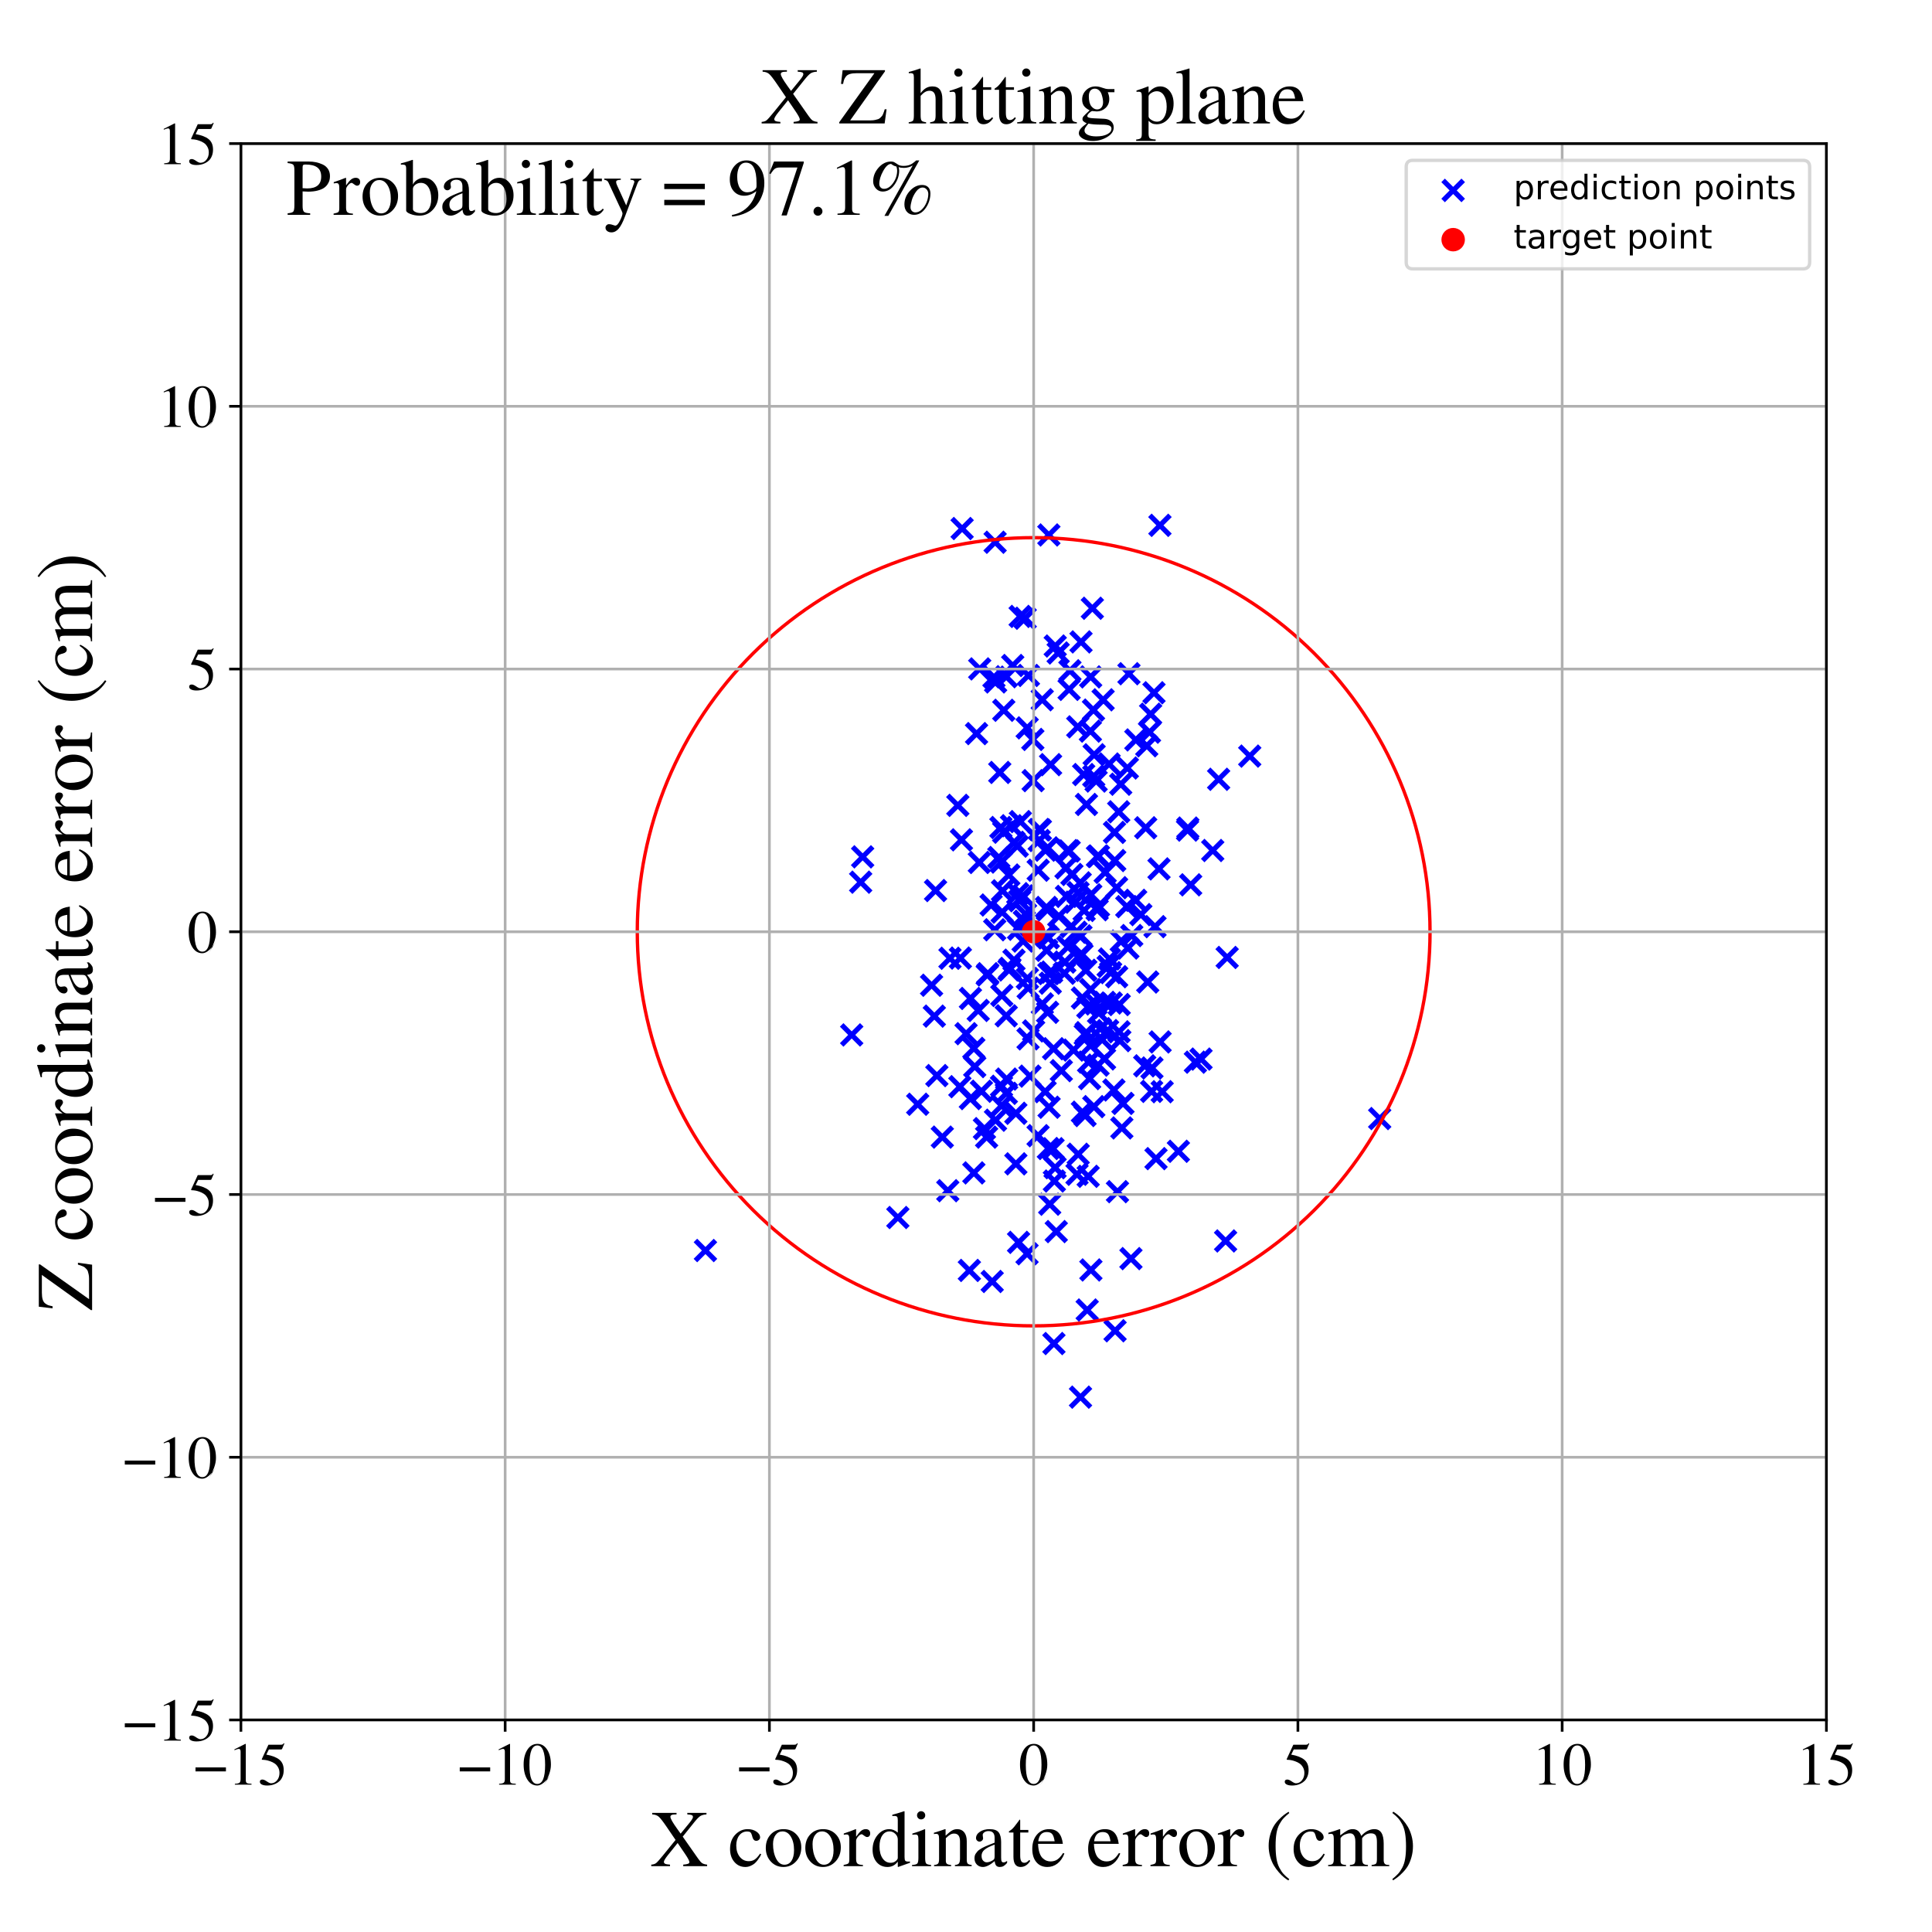 <?xml version="1.0" encoding="utf-8" standalone="no"?>
<!DOCTYPE svg PUBLIC "-//W3C//DTD SVG 1.1//EN"
  "http://www.w3.org/Graphics/SVG/1.1/DTD/svg11.dtd">
<!-- Created with matplotlib (https://matplotlib.org/) -->
<svg height="576pt" version="1.1" viewBox="0 0 576 576" width="576pt" xmlns="http://www.w3.org/2000/svg" xmlns:xlink="http://www.w3.org/1999/xlink">
 <defs>
  <style type="text/css">
*{stroke-linecap:butt;stroke-linejoin:round;}
  </style>
 </defs>
 <g id="figure_1">
  <g id="patch_1">
   <path d="M 0 576 
L 576 576 
L 576 0 
L 0 0 
z
" style="fill:#ffffff;"/>
  </g>
  <g id="axes_1">
   <g id="patch_2">
    <path d="M 71.822 512.784 
L 544.52 512.784 
L 544.52 42.802 
L 71.822 42.802 
z
" style="fill:#ffffff;"/>
   </g>
   <g id="PathCollection_1">
    <defs>
     <path d="M -3 3 
L 3 -3 
M -3 -3 
L 3 3 
" id="m2b4c7e8e10" style="stroke:#0000ff;stroke-width:1.5;"/>
    </defs>
    <g clip-path="url(#p5e3f1c0fec)">
     <use style="fill:#0000ff;stroke:#0000ff;stroke-width:1.5;" x="278.558" xlink:href="#m2b4c7e8e10" y="302.945"/>
     <use style="fill:#0000ff;stroke:#0000ff;stroke-width:1.5;" x="314.214" xlink:href="#m2b4c7e8e10" y="400.557"/>
     <use style="fill:#0000ff;stroke:#0000ff;stroke-width:1.5;" x="314.913" xlink:href="#m2b4c7e8e10" y="367.181"/>
     <use style="fill:#0000ff;stroke:#0000ff;stroke-width:1.5;" x="354.983" xlink:href="#m2b4c7e8e10" y="263.798"/>
     <use style="fill:#0000ff;stroke:#0000ff;stroke-width:1.5;" x="298.587" xlink:href="#m2b4c7e8e10" y="323.856"/>
     <use style="fill:#0000ff;stroke:#0000ff;stroke-width:1.5;" x="323.556" xlink:href="#m2b4c7e8e10" y="308.488"/>
     <use style="fill:#0000ff;stroke:#0000ff;stroke-width:1.5;" x="312.703" xlink:href="#m2b4c7e8e10" y="159.492"/>
     <use style="fill:#0000ff;stroke:#0000ff;stroke-width:1.5;" x="290.339" xlink:href="#m2b4c7e8e10" y="349.682"/>
     <use style="fill:#0000ff;stroke:#0000ff;stroke-width:1.5;" x="311.978" xlink:href="#m2b4c7e8e10" y="270.542"/>
     <use style="fill:#0000ff;stroke:#0000ff;stroke-width:1.5;" x="291.647" xlink:href="#m2b4c7e8e10" y="301.249"/>
     <use style="fill:#0000ff;stroke:#0000ff;stroke-width:1.5;" x="318.983" xlink:href="#m2b4c7e8e10" y="199.98"/>
     <use style="fill:#0000ff;stroke:#0000ff;stroke-width:1.5;" x="322.582" xlink:href="#m2b4c7e8e10" y="284.562"/>
     <use style="fill:#0000ff;stroke:#0000ff;stroke-width:1.5;" x="351.321" xlink:href="#m2b4c7e8e10" y="343.24"/>
     <use style="fill:#0000ff;stroke:#0000ff;stroke-width:1.5;" x="298.601" xlink:href="#m2b4c7e8e10" y="329.63"/>
     <use style="fill:#0000ff;stroke:#0000ff;stroke-width:1.5;" x="304.995" xlink:href="#m2b4c7e8e10" y="267.082"/>
     <use style="fill:#0000ff;stroke:#0000ff;stroke-width:1.5;" x="322.289" xlink:href="#m2b4c7e8e10" y="191.375"/>
     <use style="fill:#0000ff;stroke:#0000ff;stroke-width:1.5;" x="306.498" xlink:href="#m2b4c7e8e10" y="309.719"/>
     <use style="fill:#0000ff;stroke:#0000ff;stroke-width:1.5;" x="313.217" xlink:href="#m2b4c7e8e10" y="227.969"/>
     <use style="fill:#0000ff;stroke:#0000ff;stroke-width:1.5;" x="304.145" xlink:href="#m2b4c7e8e10" y="183.777"/>
     <use style="fill:#0000ff;stroke:#0000ff;stroke-width:1.5;" x="316.422" xlink:href="#m2b4c7e8e10" y="319.202"/>
     <use style="fill:#0000ff;stroke:#0000ff;stroke-width:1.5;" x="291.976" xlink:href="#m2b4c7e8e10" y="257.132"/>
     <use style="fill:#0000ff;stroke:#0000ff;stroke-width:1.5;" x="341.892" xlink:href="#m2b4c7e8e10" y="222.342"/>
     <use style="fill:#0000ff;stroke:#0000ff;stroke-width:1.5;" x="290.33" xlink:href="#m2b4c7e8e10" y="312.552"/>
     <use style="fill:#0000ff;stroke:#0000ff;stroke-width:1.5;" x="310.731" xlink:href="#m2b4c7e8e10" y="208.616"/>
     <use style="fill:#0000ff;stroke:#0000ff;stroke-width:1.5;" x="298.399" xlink:href="#m2b4c7e8e10" y="246.708"/>
     <use style="fill:#0000ff;stroke:#0000ff;stroke-width:1.5;" x="305.021" xlink:href="#m2b4c7e8e10" y="280.566"/>
     <use style="fill:#0000ff;stroke:#0000ff;stroke-width:1.5;" x="311.588" xlink:href="#m2b4c7e8e10" y="325.457"/>
     <use style="fill:#0000ff;stroke:#0000ff;stroke-width:1.5;" x="325.668" xlink:href="#m2b4c7e8e10" y="181.341"/>
     <use style="fill:#0000ff;stroke:#0000ff;stroke-width:1.5;" x="307.922" xlink:href="#m2b4c7e8e10" y="220.452"/>
     <use style="fill:#0000ff;stroke:#0000ff;stroke-width:1.5;" x="312.707" xlink:href="#m2b4c7e8e10" y="290.245"/>
     <use style="fill:#0000ff;stroke:#0000ff;stroke-width:1.5;" x="305.396" xlink:href="#m2b4c7e8e10" y="274.64"/>
     <use style="fill:#0000ff;stroke:#0000ff;stroke-width:1.5;" x="343.339" xlink:href="#m2b4c7e8e10" y="325.377"/>
     <use style="fill:#0000ff;stroke:#0000ff;stroke-width:1.5;" x="330.661" xlink:href="#m2b4c7e8e10" y="227.778"/>
     <use style="fill:#0000ff;stroke:#0000ff;stroke-width:1.5;" x="323.213" xlink:href="#m2b4c7e8e10" y="271.439"/>
     <use style="fill:#0000ff;stroke:#0000ff;stroke-width:1.5;" x="304.21" xlink:href="#m2b4c7e8e10" y="244.951"/>
     <use style="fill:#0000ff;stroke:#0000ff;stroke-width:1.5;" x="298.887" xlink:href="#m2b4c7e8e10" y="265.581"/>
     <use style="fill:#0000ff;stroke:#0000ff;stroke-width:1.5;" x="289.006" xlink:href="#m2b4c7e8e10" y="378.761"/>
     <use style="fill:#0000ff;stroke:#0000ff;stroke-width:1.5;" x="299.241" xlink:href="#m2b4c7e8e10" y="248.106"/>
     <use style="fill:#0000ff;stroke:#0000ff;stroke-width:1.5;" x="329.494" xlink:href="#m2b4c7e8e10" y="260.091"/>
     <use style="fill:#0000ff;stroke:#0000ff;stroke-width:1.5;" x="293.497" xlink:href="#m2b4c7e8e10" y="336.484"/>
     <use style="fill:#0000ff;stroke:#0000ff;stroke-width:1.5;" x="317.951" xlink:href="#m2b4c7e8e10" y="267.247"/>
     <use style="fill:#0000ff;stroke:#0000ff;stroke-width:1.5;" x="372.592" xlink:href="#m2b4c7e8e10" y="225.421"/>
     <use style="fill:#0000ff;stroke:#0000ff;stroke-width:1.5;" x="323.91" xlink:href="#m2b4c7e8e10" y="239.838"/>
     <use style="fill:#0000ff;stroke:#0000ff;stroke-width:1.5;" x="325.195" xlink:href="#m2b4c7e8e10" y="266.771"/>
     <use style="fill:#0000ff;stroke:#0000ff;stroke-width:1.5;" x="345.816" xlink:href="#m2b4c7e8e10" y="156.622"/>
     <use style="fill:#0000ff;stroke:#0000ff;stroke-width:1.5;" x="321.553" xlink:href="#m2b4c7e8e10" y="285.21"/>
     <use style="fill:#0000ff;stroke:#0000ff;stroke-width:1.5;" x="326.091" xlink:href="#m2b4c7e8e10" y="231.409"/>
     <use style="fill:#0000ff;stroke:#0000ff;stroke-width:1.5;" x="317.813" xlink:href="#m2b4c7e8e10" y="258.737"/>
     <use style="fill:#0000ff;stroke:#0000ff;stroke-width:1.5;" x="344.649" xlink:href="#m2b4c7e8e10" y="345.428"/>
     <use style="fill:#0000ff;stroke:#0000ff;stroke-width:1.5;" x="296.683" xlink:href="#m2b4c7e8e10" y="161.661"/>
     <use style="fill:#0000ff;stroke:#0000ff;stroke-width:1.5;" x="321.406" xlink:href="#m2b4c7e8e10" y="266.136"/>
     <use style="fill:#0000ff;stroke:#0000ff;stroke-width:1.5;" x="290.604" xlink:href="#m2b4c7e8e10" y="317.986"/>
     <use style="fill:#0000ff;stroke:#0000ff;stroke-width:1.5;" x="309.869" xlink:href="#m2b4c7e8e10" y="247.31"/>
     <use style="fill:#0000ff;stroke:#0000ff;stroke-width:1.5;" x="280.937" xlink:href="#m2b4c7e8e10" y="339.013"/>
     <use style="fill:#0000ff;stroke:#0000ff;stroke-width:1.5;" x="296.332" xlink:href="#m2b4c7e8e10" y="201.885"/>
     <use style="fill:#0000ff;stroke:#0000ff;stroke-width:1.5;" x="332.921" xlink:href="#m2b4c7e8e10" y="291.188"/>
     <use style="fill:#0000ff;stroke:#0000ff;stroke-width:1.5;" x="341.573" xlink:href="#m2b4c7e8e10" y="246.79"/>
     <use style="fill:#0000ff;stroke:#0000ff;stroke-width:1.5;" x="327.487" xlink:href="#m2b4c7e8e10" y="255.207"/>
     <use style="fill:#0000ff;stroke:#0000ff;stroke-width:1.5;" x="305.751" xlink:href="#m2b4c7e8e10" y="272.524"/>
     <use style="fill:#0000ff;stroke:#0000ff;stroke-width:1.5;" x="329.349" xlink:href="#m2b4c7e8e10" y="298.843"/>
     <use style="fill:#0000ff;stroke:#0000ff;stroke-width:1.5;" x="344.348" xlink:href="#m2b4c7e8e10" y="276.267"/>
     <use style="fill:#0000ff;stroke:#0000ff;stroke-width:1.5;" x="326.748" xlink:href="#m2b4c7e8e10" y="299.312"/>
     <use style="fill:#0000ff;stroke:#0000ff;stroke-width:1.5;" x="333.859" xlink:href="#m2b4c7e8e10" y="310.248"/>
     <use style="fill:#0000ff;stroke:#0000ff;stroke-width:1.5;" x="300.023" xlink:href="#m2b4c7e8e10" y="325.957"/>
     <use style="fill:#0000ff;stroke:#0000ff;stroke-width:1.5;" x="308.022" xlink:href="#m2b4c7e8e10" y="232.735"/>
     <use style="fill:#0000ff;stroke:#0000ff;stroke-width:1.5;" x="327.359" xlink:href="#m2b4c7e8e10" y="317.554"/>
     <use style="fill:#0000ff;stroke:#0000ff;stroke-width:1.5;" x="326.201" xlink:href="#m2b4c7e8e10" y="225.022"/>
     <use style="fill:#0000ff;stroke:#0000ff;stroke-width:1.5;" x="322.139" xlink:href="#m2b4c7e8e10" y="416.54"/>
     <use style="fill:#0000ff;stroke:#0000ff;stroke-width:1.5;" x="299.994" xlink:href="#m2b4c7e8e10" y="201.754"/>
     <use style="fill:#0000ff;stroke:#0000ff;stroke-width:1.5;" x="326.013" xlink:href="#m2b4c7e8e10" y="211.704"/>
     <use style="fill:#0000ff;stroke:#0000ff;stroke-width:1.5;" x="314.109" xlink:href="#m2b4c7e8e10" y="312.662"/>
     <use style="fill:#0000ff;stroke:#0000ff;stroke-width:1.5;" x="327.191" xlink:href="#m2b4c7e8e10" y="255.366"/>
     <use style="fill:#0000ff;stroke:#0000ff;stroke-width:1.5;" x="326.794" xlink:href="#m2b4c7e8e10" y="232.857"/>
     <use style="fill:#0000ff;stroke:#0000ff;stroke-width:1.5;" x="298.772" xlink:href="#m2b4c7e8e10" y="271.952"/>
     <use style="fill:#0000ff;stroke:#0000ff;stroke-width:1.5;" x="294.508" xlink:href="#m2b4c7e8e10" y="290.294"/>
     <use style="fill:#0000ff;stroke:#0000ff;stroke-width:1.5;" x="288.025" xlink:href="#m2b4c7e8e10" y="308.18"/>
     <use style="fill:#0000ff;stroke:#0000ff;stroke-width:1.5;" x="323.712" xlink:href="#m2b4c7e8e10" y="289.273"/>
     <use style="fill:#0000ff;stroke:#0000ff;stroke-width:1.5;" x="334.463" xlink:href="#m2b4c7e8e10" y="336.276"/>
     <use style="fill:#0000ff;stroke:#0000ff;stroke-width:1.5;" x="314.561" xlink:href="#m2b4c7e8e10" y="348.131"/>
     <use style="fill:#0000ff;stroke:#0000ff;stroke-width:1.5;" x="321.458" xlink:href="#m2b4c7e8e10" y="344.124"/>
     <use style="fill:#0000ff;stroke:#0000ff;stroke-width:1.5;" x="334.795" xlink:href="#m2b4c7e8e10" y="328.965"/>
     <use style="fill:#0000ff;stroke:#0000ff;stroke-width:1.5;" x="306.611" xlink:href="#m2b4c7e8e10" y="201.379"/>
     <use style="fill:#0000ff;stroke:#0000ff;stroke-width:1.5;" x="332.895" xlink:href="#m2b4c7e8e10" y="264.649"/>
     <use style="fill:#0000ff;stroke:#0000ff;stroke-width:1.5;" x="321.319" xlink:href="#m2b4c7e8e10" y="216.699"/>
     <use style="fill:#0000ff;stroke:#0000ff;stroke-width:1.5;" x="273.604" xlink:href="#m2b4c7e8e10" y="329.219"/>
     <use style="fill:#0000ff;stroke:#0000ff;stroke-width:1.5;" x="300.762" xlink:href="#m2b4c7e8e10" y="260.872"/>
     <use style="fill:#0000ff;stroke:#0000ff;stroke-width:1.5;" x="310.177" xlink:href="#m2b4c7e8e10" y="247.428"/>
     <use style="fill:#0000ff;stroke:#0000ff;stroke-width:1.5;" x="331.119" xlink:href="#m2b4c7e8e10" y="289.975"/>
     <use style="fill:#0000ff;stroke:#0000ff;stroke-width:1.5;" x="296.834" xlink:href="#m2b4c7e8e10" y="203.311"/>
     <use style="fill:#0000ff;stroke:#0000ff;stroke-width:1.5;" x="313.124" xlink:href="#m2b4c7e8e10" y="293.121"/>
     <use style="fill:#0000ff;stroke:#0000ff;stroke-width:1.5;" x="300.829" xlink:href="#m2b4c7e8e10" y="289.179"/>
     <use style="fill:#0000ff;stroke:#0000ff;stroke-width:1.5;" x="301.57" xlink:href="#m2b4c7e8e10" y="246.182"/>
     <use style="fill:#0000ff;stroke:#0000ff;stroke-width:1.5;" x="333.63" xlink:href="#m2b4c7e8e10" y="307.627"/>
     <use style="fill:#0000ff;stroke:#0000ff;stroke-width:1.5;" x="305.651" xlink:href="#m2b4c7e8e10" y="184.324"/>
     <use style="fill:#0000ff;stroke:#0000ff;stroke-width:1.5;" x="298.675" xlink:href="#m2b4c7e8e10" y="296.781"/>
     <use style="fill:#0000ff;stroke:#0000ff;stroke-width:1.5;" x="328.026" xlink:href="#m2b4c7e8e10" y="306.676"/>
     <use style="fill:#0000ff;stroke:#0000ff;stroke-width:1.5;" x="285.566" xlink:href="#m2b4c7e8e10" y="240.108"/>
     <use style="fill:#0000ff;stroke:#0000ff;stroke-width:1.5;" x="296.797" xlink:href="#m2b4c7e8e10" y="333.977"/>
     <use style="fill:#0000ff;stroke:#0000ff;stroke-width:1.5;" x="325.166" xlink:href="#m2b4c7e8e10" y="201.805"/>
     <use style="fill:#0000ff;stroke:#0000ff;stroke-width:1.5;" x="324.543" xlink:href="#m2b4c7e8e10" y="316.651"/>
     <use style="fill:#0000ff;stroke:#0000ff;stroke-width:1.5;" x="323.083" xlink:href="#m2b4c7e8e10" y="230.918"/>
     <use style="fill:#0000ff;stroke:#0000ff;stroke-width:1.5;" x="327.52" xlink:href="#m2b4c7e8e10" y="301.914"/>
     <use style="fill:#0000ff;stroke:#0000ff;stroke-width:1.5;" x="322.697" xlink:href="#m2b4c7e8e10" y="331.581"/>
     <use style="fill:#0000ff;stroke:#0000ff;stroke-width:1.5;" x="286.322" xlink:href="#m2b4c7e8e10" y="285.633"/>
     <use style="fill:#0000ff;stroke:#0000ff;stroke-width:1.5;" x="309.524" xlink:href="#m2b4c7e8e10" y="259.443"/>
     <use style="fill:#0000ff;stroke:#0000ff;stroke-width:1.5;" x="325.123" xlink:href="#m2b4c7e8e10" y="311.69"/>
     <use style="fill:#0000ff;stroke:#0000ff;stroke-width:1.5;" x="320.62" xlink:href="#m2b4c7e8e10" y="268.971"/>
     <use style="fill:#0000ff;stroke:#0000ff;stroke-width:1.5;" x="358.069" xlink:href="#m2b4c7e8e10" y="315.751"/>
     <use style="fill:#0000ff;stroke:#0000ff;stroke-width:1.5;" x="343.44" xlink:href="#m2b4c7e8e10" y="318.406"/>
     <use style="fill:#0000ff;stroke:#0000ff;stroke-width:1.5;" x="303.274" xlink:href="#m2b4c7e8e10" y="252.263"/>
     <use style="fill:#0000ff;stroke:#0000ff;stroke-width:1.5;" x="411.337" xlink:href="#m2b4c7e8e10" y="333.483"/>
     <use style="fill:#0000ff;stroke:#0000ff;stroke-width:1.5;" x="210.322" xlink:href="#m2b4c7e8e10" y="372.825"/>
     <use style="fill:#0000ff;stroke:#0000ff;stroke-width:1.5;" x="301.932" xlink:href="#m2b4c7e8e10" y="198.409"/>
     <use style="fill:#0000ff;stroke:#0000ff;stroke-width:1.5;" x="354.048" xlink:href="#m2b4c7e8e10" y="247.486"/>
     <use style="fill:#0000ff;stroke:#0000ff;stroke-width:1.5;" x="298.519" xlink:href="#m2b4c7e8e10" y="257.013"/>
     <use style="fill:#0000ff;stroke:#0000ff;stroke-width:1.5;" x="312.252" xlink:href="#m2b4c7e8e10" y="271.254"/>
     <use style="fill:#0000ff;stroke:#0000ff;stroke-width:1.5;" x="320.064" xlink:href="#m2b4c7e8e10" y="313.07"/>
     <use style="fill:#0000ff;stroke:#0000ff;stroke-width:1.5;" x="344.044" xlink:href="#m2b4c7e8e10" y="206.538"/>
     <use style="fill:#0000ff;stroke:#0000ff;stroke-width:1.5;" x="299.995" xlink:href="#m2b4c7e8e10" y="302.852"/>
     <use style="fill:#0000ff;stroke:#0000ff;stroke-width:1.5;" x="314.346" xlink:href="#m2b4c7e8e10" y="352.107"/>
     <use style="fill:#0000ff;stroke:#0000ff;stroke-width:1.5;" x="291.147" xlink:href="#m2b4c7e8e10" y="218.715"/>
     <use style="fill:#0000ff;stroke:#0000ff;stroke-width:1.5;" x="317.334" xlink:href="#m2b4c7e8e10" y="290.163"/>
     <use style="fill:#0000ff;stroke:#0000ff;stroke-width:1.5;" x="365.398" xlink:href="#m2b4c7e8e10" y="369.972"/>
     <use style="fill:#0000ff;stroke:#0000ff;stroke-width:1.5;" x="299.266" xlink:href="#m2b4c7e8e10" y="211.761"/>
     <use style="fill:#0000ff;stroke:#0000ff;stroke-width:1.5;" x="328.602" xlink:href="#m2b4c7e8e10" y="309.97"/>
     <use style="fill:#0000ff;stroke:#0000ff;stroke-width:1.5;" x="306.3" xlink:href="#m2b4c7e8e10" y="291.707"/>
     <use style="fill:#0000ff;stroke:#0000ff;stroke-width:1.5;" x="256.599" xlink:href="#m2b4c7e8e10" y="263.01"/>
     <use style="fill:#0000ff;stroke:#0000ff;stroke-width:1.5;" x="345.544" xlink:href="#m2b4c7e8e10" y="259.047"/>
     <use style="fill:#0000ff;stroke:#0000ff;stroke-width:1.5;" x="308.158" xlink:href="#m2b4c7e8e10" y="307.358"/>
     <use style="fill:#0000ff;stroke:#0000ff;stroke-width:1.5;" x="345.87" xlink:href="#m2b4c7e8e10" y="310.642"/>
     <use style="fill:#0000ff;stroke:#0000ff;stroke-width:1.5;" x="333.162" xlink:href="#m2b4c7e8e10" y="355.278"/>
     <use style="fill:#0000ff;stroke:#0000ff;stroke-width:1.5;" x="324.134" xlink:href="#m2b4c7e8e10" y="390.559"/>
     <use style="fill:#0000ff;stroke:#0000ff;stroke-width:1.5;" x="295.812" xlink:href="#m2b4c7e8e10" y="382.054"/>
     <use style="fill:#0000ff;stroke:#0000ff;stroke-width:1.5;" x="289.324" xlink:href="#m2b4c7e8e10" y="297.671"/>
     <use style="fill:#0000ff;stroke:#0000ff;stroke-width:1.5;" x="330.373" xlink:href="#m2b4c7e8e10" y="288.099"/>
     <use style="fill:#0000ff;stroke:#0000ff;stroke-width:1.5;" x="302.353" xlink:href="#m2b4c7e8e10" y="251.117"/>
     <use style="fill:#0000ff;stroke:#0000ff;stroke-width:1.5;" x="361.563" xlink:href="#m2b4c7e8e10" y="253.564"/>
     <use style="fill:#0000ff;stroke:#0000ff;stroke-width:1.5;" x="306.199" xlink:href="#m2b4c7e8e10" y="373.796"/>
     <use style="fill:#0000ff;stroke:#0000ff;stroke-width:1.5;" x="312.54" xlink:href="#m2b4c7e8e10" y="279.614"/>
     <use style="fill:#0000ff;stroke:#0000ff;stroke-width:1.5;" x="325.153" xlink:href="#m2b4c7e8e10" y="295.004"/>
     <use style="fill:#0000ff;stroke:#0000ff;stroke-width:1.5;" x="340.121" xlink:href="#m2b4c7e8e10" y="272.675"/>
     <use style="fill:#0000ff;stroke:#0000ff;stroke-width:1.5;" x="303.432" xlink:href="#m2b4c7e8e10" y="266.428"/>
     <use style="fill:#0000ff;stroke:#0000ff;stroke-width:1.5;" x="331.313" xlink:href="#m2b4c7e8e10" y="299.028"/>
     <use style="fill:#0000ff;stroke:#0000ff;stroke-width:1.5;" x="257.191" xlink:href="#m2b4c7e8e10" y="255.458"/>
     <use style="fill:#0000ff;stroke:#0000ff;stroke-width:1.5;" x="300.118" xlink:href="#m2b4c7e8e10" y="321.71"/>
     <use style="fill:#0000ff;stroke:#0000ff;stroke-width:1.5;" x="292.597" xlink:href="#m2b4c7e8e10" y="325.344"/>
     <use style="fill:#0000ff;stroke:#0000ff;stroke-width:1.5;" x="314.601" xlink:href="#m2b4c7e8e10" y="192.602"/>
     <use style="fill:#0000ff;stroke:#0000ff;stroke-width:1.5;" x="324.426" xlink:href="#m2b4c7e8e10" y="350.707"/>
     <use style="fill:#0000ff;stroke:#0000ff;stroke-width:1.5;" x="322.269" xlink:href="#m2b4c7e8e10" y="279.013"/>
     <use style="fill:#0000ff;stroke:#0000ff;stroke-width:1.5;" x="298.064" xlink:href="#m2b4c7e8e10" y="230.293"/>
     <use style="fill:#0000ff;stroke:#0000ff;stroke-width:1.5;" x="332.446" xlink:href="#m2b4c7e8e10" y="396.751"/>
     <use style="fill:#0000ff;stroke:#0000ff;stroke-width:1.5;" x="332.276" xlink:href="#m2b4c7e8e10" y="248.166"/>
     <use style="fill:#0000ff;stroke:#0000ff;stroke-width:1.5;" x="318.366" xlink:href="#m2b4c7e8e10" y="282.307"/>
     <use style="fill:#0000ff;stroke:#0000ff;stroke-width:1.5;" x="323.493" xlink:href="#m2b4c7e8e10" y="332.582"/>
     <use style="fill:#0000ff;stroke:#0000ff;stroke-width:1.5;" x="295.489" xlink:href="#m2b4c7e8e10" y="269.813"/>
     <use style="fill:#0000ff;stroke:#0000ff;stroke-width:1.5;" x="306.533" xlink:href="#m2b4c7e8e10" y="294.564"/>
     <use style="fill:#0000ff;stroke:#0000ff;stroke-width:1.5;" x="337.422" xlink:href="#m2b4c7e8e10" y="278.923"/>
     <use style="fill:#0000ff;stroke:#0000ff;stroke-width:1.5;" x="312.328" xlink:href="#m2b4c7e8e10" y="301.808"/>
     <use style="fill:#0000ff;stroke:#0000ff;stroke-width:1.5;" x="336.266" xlink:href="#m2b4c7e8e10" y="282.65"/>
     <use style="fill:#0000ff;stroke:#0000ff;stroke-width:1.5;" x="365.865" xlink:href="#m2b4c7e8e10" y="285.455"/>
     <use style="fill:#0000ff;stroke:#0000ff;stroke-width:1.5;" x="330.778" xlink:href="#m2b4c7e8e10" y="285.904"/>
     <use style="fill:#0000ff;stroke:#0000ff;stroke-width:1.5;" x="327.101" xlink:href="#m2b4c7e8e10" y="271.223"/>
     <use style="fill:#0000ff;stroke:#0000ff;stroke-width:1.5;" x="277.741" xlink:href="#m2b4c7e8e10" y="293.736"/>
     <use style="fill:#0000ff;stroke:#0000ff;stroke-width:1.5;" x="356.39" xlink:href="#m2b4c7e8e10" y="316.672"/>
     <use style="fill:#0000ff;stroke:#0000ff;stroke-width:1.5;" x="329.302" xlink:href="#m2b4c7e8e10" y="315.707"/>
     <use style="fill:#0000ff;stroke:#0000ff;stroke-width:1.5;" x="312.957" xlink:href="#m2b4c7e8e10" y="359.019"/>
     <use style="fill:#0000ff;stroke:#0000ff;stroke-width:1.5;" x="313.945" xlink:href="#m2b4c7e8e10" y="342.471"/>
     <use style="fill:#0000ff;stroke:#0000ff;stroke-width:1.5;" x="332.094" xlink:href="#m2b4c7e8e10" y="324.965"/>
     <use style="fill:#0000ff;stroke:#0000ff;stroke-width:1.5;" x="325.236" xlink:href="#m2b4c7e8e10" y="378.621"/>
     <use style="fill:#0000ff;stroke:#0000ff;stroke-width:1.5;" x="283.22" xlink:href="#m2b4c7e8e10" y="285.694"/>
     <use style="fill:#0000ff;stroke:#0000ff;stroke-width:1.5;" x="286.644" xlink:href="#m2b4c7e8e10" y="250.383"/>
     <use style="fill:#0000ff;stroke:#0000ff;stroke-width:1.5;" x="343.043" xlink:href="#m2b4c7e8e10" y="212.928"/>
     <use style="fill:#0000ff;stroke:#0000ff;stroke-width:1.5;" x="279.313" xlink:href="#m2b4c7e8e10" y="320.671"/>
     <use style="fill:#0000ff;stroke:#0000ff;stroke-width:1.5;" x="337.175" xlink:href="#m2b4c7e8e10" y="375.235"/>
     <use style="fill:#0000ff;stroke:#0000ff;stroke-width:1.5;" x="292.092" xlink:href="#m2b4c7e8e10" y="199.423"/>
     <use style="fill:#0000ff;stroke:#0000ff;stroke-width:1.5;" x="312.774" xlink:href="#m2b4c7e8e10" y="330.108"/>
     <use style="fill:#0000ff;stroke:#0000ff;stroke-width:1.5;" x="324.326" xlink:href="#m2b4c7e8e10" y="300.284"/>
     <use style="fill:#0000ff;stroke:#0000ff;stroke-width:1.5;" x="278.926" xlink:href="#m2b4c7e8e10" y="265.503"/>
     <use style="fill:#0000ff;stroke:#0000ff;stroke-width:1.5;" x="267.685" xlink:href="#m2b4c7e8e10" y="362.985"/>
     <use style="fill:#0000ff;stroke:#0000ff;stroke-width:1.5;" x="311.63" xlink:href="#m2b4c7e8e10" y="278.723"/>
     <use style="fill:#0000ff;stroke:#0000ff;stroke-width:1.5;" x="330.221" xlink:href="#m2b4c7e8e10" y="307.244"/>
     <use style="fill:#0000ff;stroke:#0000ff;stroke-width:1.5;" x="307.072" xlink:href="#m2b4c7e8e10" y="320.833"/>
     <use style="fill:#0000ff;stroke:#0000ff;stroke-width:1.5;" x="282.572" xlink:href="#m2b4c7e8e10" y="354.991"/>
     <use style="fill:#0000ff;stroke:#0000ff;stroke-width:1.5;" x="342.185" xlink:href="#m2b4c7e8e10" y="292.775"/>
     <use style="fill:#0000ff;stroke:#0000ff;stroke-width:1.5;" x="325.083" xlink:href="#m2b4c7e8e10" y="217.974"/>
     <use style="fill:#0000ff;stroke:#0000ff;stroke-width:1.5;" x="303.676" xlink:href="#m2b4c7e8e10" y="370.395"/>
     <use style="fill:#0000ff;stroke:#0000ff;stroke-width:1.5;" x="302.308" xlink:href="#m2b4c7e8e10" y="286.263"/>
     <use style="fill:#0000ff;stroke:#0000ff;stroke-width:1.5;" x="335.939" xlink:href="#m2b4c7e8e10" y="270.299"/>
     <use style="fill:#0000ff;stroke:#0000ff;stroke-width:1.5;" x="318.256" xlink:href="#m2b4c7e8e10" y="253.596"/>
     <use style="fill:#0000ff;stroke:#0000ff;stroke-width:1.5;" x="338.585" xlink:href="#m2b4c7e8e10" y="268.419"/>
     <use style="fill:#0000ff;stroke:#0000ff;stroke-width:1.5;" x="286.171" xlink:href="#m2b4c7e8e10" y="323.979"/>
     <use style="fill:#0000ff;stroke:#0000ff;stroke-width:1.5;" x="323.845" xlink:href="#m2b4c7e8e10" y="307.872"/>
     <use style="fill:#0000ff;stroke:#0000ff;stroke-width:1.5;" x="341.285" xlink:href="#m2b4c7e8e10" y="317.766"/>
     <use style="fill:#0000ff;stroke:#0000ff;stroke-width:1.5;" x="322.714" xlink:href="#m2b4c7e8e10" y="297.547"/>
     <use style="fill:#0000ff;stroke:#0000ff;stroke-width:1.5;" x="297.786" xlink:href="#m2b4c7e8e10" y="255.65"/>
     <use style="fill:#0000ff;stroke:#0000ff;stroke-width:1.5;" x="289.302" xlink:href="#m2b4c7e8e10" y="327.523"/>
     <use style="fill:#0000ff;stroke:#0000ff;stroke-width:1.5;" x="317.455" xlink:href="#m2b4c7e8e10" y="286.832"/>
     <use style="fill:#0000ff;stroke:#0000ff;stroke-width:1.5;" x="318.758" xlink:href="#m2b4c7e8e10" y="253.704"/>
     <use style="fill:#0000ff;stroke:#0000ff;stroke-width:1.5;" x="322.048" xlink:href="#m2b4c7e8e10" y="263.21"/>
     <use style="fill:#0000ff;stroke:#0000ff;stroke-width:1.5;" x="301.105" xlink:href="#m2b4c7e8e10" y="288.708"/>
     <use style="fill:#0000ff;stroke:#0000ff;stroke-width:1.5;" x="312.366" xlink:href="#m2b4c7e8e10" y="252.773"/>
     <use style="fill:#0000ff;stroke:#0000ff;stroke-width:1.5;" x="327.497" xlink:href="#m2b4c7e8e10" y="270.167"/>
     <use style="fill:#0000ff;stroke:#0000ff;stroke-width:1.5;" x="321.097" xlink:href="#m2b4c7e8e10" y="350.095"/>
     <use style="fill:#0000ff;stroke:#0000ff;stroke-width:1.5;" x="336.582" xlink:href="#m2b4c7e8e10" y="200.859"/>
     <use style="fill:#0000ff;stroke:#0000ff;stroke-width:1.5;" x="333.529" xlink:href="#m2b4c7e8e10" y="242.025"/>
     <use style="fill:#0000ff;stroke:#0000ff;stroke-width:1.5;" x="334.287" xlink:href="#m2b4c7e8e10" y="280.566"/>
     <use style="fill:#0000ff;stroke:#0000ff;stroke-width:1.5;" x="315.479" xlink:href="#m2b4c7e8e10" y="194.677"/>
     <use style="fill:#0000ff;stroke:#0000ff;stroke-width:1.5;" x="302.861" xlink:href="#m2b4c7e8e10" y="331.916"/>
     <use style="fill:#0000ff;stroke:#0000ff;stroke-width:1.5;" x="320.817" xlink:href="#m2b4c7e8e10" y="277.932"/>
     <use style="fill:#0000ff;stroke:#0000ff;stroke-width:1.5;" x="342.709" xlink:href="#m2b4c7e8e10" y="218.286"/>
     <use style="fill:#0000ff;stroke:#0000ff;stroke-width:1.5;" x="304.004" xlink:href="#m2b4c7e8e10" y="268.536"/>
     <use style="fill:#0000ff;stroke:#0000ff;stroke-width:1.5;" x="253.929" xlink:href="#m2b4c7e8e10" y="308.55"/>
     <use style="fill:#0000ff;stroke:#0000ff;stroke-width:1.5;" x="319.398" xlink:href="#m2b4c7e8e10" y="276.216"/>
     <use style="fill:#0000ff;stroke:#0000ff;stroke-width:1.5;" x="334.127" xlink:href="#m2b4c7e8e10" y="233.804"/>
     <use style="fill:#0000ff;stroke:#0000ff;stroke-width:1.5;" x="332.347" xlink:href="#m2b4c7e8e10" y="256.56"/>
     <use style="fill:#0000ff;stroke:#0000ff;stroke-width:1.5;" x="336.102" xlink:href="#m2b4c7e8e10" y="228.968"/>
     <use style="fill:#0000ff;stroke:#0000ff;stroke-width:1.5;" x="309.832" xlink:href="#m2b4c7e8e10" y="250.587"/>
     <use style="fill:#0000ff;stroke:#0000ff;stroke-width:1.5;" x="303.677" xlink:href="#m2b4c7e8e10" y="277.043"/>
     <use style="fill:#0000ff;stroke:#0000ff;stroke-width:1.5;" x="306.237" xlink:href="#m2b4c7e8e10" y="217.005"/>
     <use style="fill:#0000ff;stroke:#0000ff;stroke-width:1.5;" x="319.574" xlink:href="#m2b4c7e8e10" y="260.714"/>
     <use style="fill:#0000ff;stroke:#0000ff;stroke-width:1.5;" x="318.742" xlink:href="#m2b4c7e8e10" y="205.528"/>
     <use style="fill:#0000ff;stroke:#0000ff;stroke-width:1.5;" x="294.326" xlink:href="#m2b4c7e8e10" y="290.669"/>
     <use style="fill:#0000ff;stroke:#0000ff;stroke-width:1.5;" x="286.845" xlink:href="#m2b4c7e8e10" y="157.575"/>
     <use style="fill:#0000ff;stroke:#0000ff;stroke-width:1.5;" x="312.556" xlink:href="#m2b4c7e8e10" y="342.414"/>
     <use style="fill:#0000ff;stroke:#0000ff;stroke-width:1.5;" x="324.853" xlink:href="#m2b4c7e8e10" y="321.566"/>
     <use style="fill:#0000ff;stroke:#0000ff;stroke-width:1.5;" x="326.103" xlink:href="#m2b4c7e8e10" y="329.926"/>
     <use style="fill:#0000ff;stroke:#0000ff;stroke-width:1.5;" x="310.754" xlink:href="#m2b4c7e8e10" y="299.297"/>
     <use style="fill:#0000ff;stroke:#0000ff;stroke-width:1.5;" x="296.565" xlink:href="#m2b4c7e8e10" y="277.197"/>
     <use style="fill:#0000ff;stroke:#0000ff;stroke-width:1.5;" x="338.634" xlink:href="#m2b4c7e8e10" y="220.599"/>
     <use style="fill:#0000ff;stroke:#0000ff;stroke-width:1.5;" x="302.866" xlink:href="#m2b4c7e8e10" y="346.985"/>
     <use style="fill:#0000ff;stroke:#0000ff;stroke-width:1.5;" x="294.151" xlink:href="#m2b4c7e8e10" y="339.019"/>
     <use style="fill:#0000ff;stroke:#0000ff;stroke-width:1.5;" x="313.515" xlink:href="#m2b4c7e8e10" y="289.809"/>
     <use style="fill:#0000ff;stroke:#0000ff;stroke-width:1.5;" x="346.488" xlink:href="#m2b4c7e8e10" y="325.479"/>
     <use style="fill:#0000ff;stroke:#0000ff;stroke-width:1.5;" x="309.488" xlink:href="#m2b4c7e8e10" y="338.587"/>
     <use style="fill:#0000ff;stroke:#0000ff;stroke-width:1.5;" x="333.674" xlink:href="#m2b4c7e8e10" y="299.495"/>
     <use style="fill:#0000ff;stroke:#0000ff;stroke-width:1.5;" x="354.145" xlink:href="#m2b4c7e8e10" y="246.875"/>
     <use style="fill:#0000ff;stroke:#0000ff;stroke-width:1.5;" x="315.664" xlink:href="#m2b4c7e8e10" y="273.133"/>
     <use style="fill:#0000ff;stroke:#0000ff;stroke-width:1.5;" x="312.055" xlink:href="#m2b4c7e8e10" y="283.33"/>
     <use style="fill:#0000ff;stroke:#0000ff;stroke-width:1.5;" x="311.666" xlink:href="#m2b4c7e8e10" y="253.469"/>
     <use style="fill:#0000ff;stroke:#0000ff;stroke-width:1.5;" x="363.32" xlink:href="#m2b4c7e8e10" y="232.335"/>
     <use style="fill:#0000ff;stroke:#0000ff;stroke-width:1.5;" x="328.879" xlink:href="#m2b4c7e8e10" y="208.64"/>
    </g>
   </g>
   <g id="PathCollection_2">
    <defs>
     <path d="M 0 3 
C 0.796 3 1.559 2.684 2.121 2.121 
C 2.684 1.559 3 0.796 3 0 
C 3 -0.796 2.684 -1.559 2.121 -2.121 
C 1.559 -2.684 0.796 -3 0 -3 
C -0.796 -3 -1.559 -2.684 -2.121 -2.121 
C -2.684 -1.559 -3 -0.796 -3 0 
C -3 0.796 -2.684 1.559 -2.121 2.121 
C -1.559 2.684 -0.796 3 0 3 
z
" id="m90045f6e55" style="stroke:#ff0000;"/>
    </defs>
    <g clip-path="url(#p5e3f1c0fec)">
     <use style="fill:#ff0000;stroke:#ff0000;" x="308.171" xlink:href="#m90045f6e55" y="277.793"/>
    </g>
   </g>
   <g id="patch_3">
    <path clip-path="url(#p5e3f1c0fec)" d="M 308.171 395.288 
C 339.511 395.288 369.572 382.908 391.733 360.875 
C 413.894 338.841 426.346 308.953 426.346 277.793 
C 426.346 246.633 413.894 216.745 391.733 194.711 
C 369.572 172.677 339.511 160.297 308.171 160.297 
C 276.831 160.297 246.77 172.677 224.609 194.711 
C 202.448 216.745 189.997 246.633 189.997 277.793 
C 189.997 308.953 202.448 338.841 224.609 360.875 
C 246.77 382.908 276.831 395.288 308.171 395.288 
z
" style="fill:none;stroke:#ff0000;stroke-linejoin:miter;"/>
   </g>
   <g id="matplotlib.axis_1">
    <g id="xtick_1">
     <g id="line2d_1">
      <path clip-path="url(#p5e3f1c0fec)" d="M 71.822 512.784 
L 71.822 42.802 
" style="fill:none;stroke:#b0b0b0;stroke-linecap:square;stroke-width:0.8;"/>
     </g>
     <g id="line2d_2">
      <defs>
       <path d="M 0 0 
L 0 3.5 
" id="m8341a027e0" style="stroke:#000000;stroke-width:0.8;"/>
      </defs>
      <g>
       <use style="stroke:#000000;stroke-width:0.8;" x="71.822" xlink:href="#m8341a027e0" y="512.784"/>
      </g>
     </g>
     <g id="text_1">
      <!-- −15 -->
      <defs>
       <path d="M 3 22 
L 3 28.594 
L 53.406 28.594 
L 53.406 22 
z
" id="FreeSerif-8722"/>
       <path d="M 18.297 59.297 
Q 16.5 59.297 11.094 57.094 
L 11.094 58.5 
L 29.094 67.594 
L 29.906 67.406 
L 29.906 7.406 
Q 29.906 3.797 31.703 2.688 
Q 33.5 1.594 39.406 1.5 
L 39.406 0 
L 11.797 0 
L 11.797 1.5 
Q 17.406 1.703 19.344 3.141 
Q 21.297 4.594 21.297 9.297 
L 21.297 54.594 
Q 21.297 59.297 18.297 59.297 
z
" id="FreeSerif-49"/>
       <path d="M 35.703 19.406 
Q 35.703 24.703 33.344 28.797 
Q 31 32.906 27.641 35.156 
Q 24.297 37.406 20.141 38.844 
Q 16 40.297 12.953 40.75 
Q 9.906 41.203 7.594 41.203 
Q 6.406 41.203 6.406 42 
Q 6.406 42.297 6.5 42.5 
L 17.406 66.203 
L 38.297 66.203 
Q 39.906 66.203 40.844 66.703 
Q 41.797 67.203 42.906 68.797 
L 43.797 68.094 
L 40 59.203 
Q 39.594 58.297 37.703 58.297 
L 18.094 58.297 
L 13.906 49.797 
Q 28.5 47.203 35.594 41.344 
Q 42.703 35.5 42.703 24.203 
Q 42.703 18.297 40.844 13.688 
Q 39 9.094 36.141 6.297 
Q 33.297 3.5 29.547 1.703 
Q 25.797 -0.094 22.344 -0.75 
Q 18.906 -1.406 15.406 -1.406 
Q 9.797 -1.406 6.5 0.25 
Q 3.203 1.906 3.203 4.797 
Q 3.203 8.5 7.5 8.5 
Q 10.297 8.5 14.75 5.391 
Q 19.203 2.297 21.797 2.297 
Q 27.703 2.297 31.703 7.25 
Q 35.703 12.203 35.703 19.406 
z
" id="FreeSerif-53"/>
      </defs>
      <g transform="translate(57.746 532.077)scale(0.18 -0.18)">
       <use xlink:href="#FreeSerif-8722"/>
       <use x="56.4" xlink:href="#FreeSerif-49"/>
       <use x="106.4" xlink:href="#FreeSerif-53"/>
      </g>
     </g>
    </g>
    <g id="xtick_2">
     <g id="line2d_3">
      <path clip-path="url(#p5e3f1c0fec)" d="M 150.605 512.784 
L 150.605 42.802 
" style="fill:none;stroke:#b0b0b0;stroke-linecap:square;stroke-width:0.8;"/>
     </g>
     <g id="line2d_4">
      <g>
       <use style="stroke:#000000;stroke-width:0.8;" x="150.605" xlink:href="#m8341a027e0" y="512.784"/>
      </g>
     </g>
     <g id="text_2">
      <!-- −10 -->
      <defs>
       <path d="M 47.594 17.797 
Q 35.203 -1.406 25 -1.406 
Q 14.797 -1.406 8.594 8.391 
Q 2.406 18.203 2.406 33.594 
Q 2.406 48.094 8.594 57.844 
Q 14.797 67.594 25.406 67.594 
Q 35.203 67.594 41.391 58 
Q 47.594 48.406 47.594 33 
Q 47.594 17.797 35.203 -1.406 
z
M 25.094 65 
Q 12 65 12 32.703 
Q 12 1.203 25 1.203 
Q 38 1.203 38 32.797 
Q 38 48.5 34.703 56.75 
Q 31.406 65 25.094 65 
z
" id="FreeSerif-48"/>
      </defs>
      <g transform="translate(136.529 532.077)scale(0.18 -0.18)">
       <use xlink:href="#FreeSerif-8722"/>
       <use x="56.4" xlink:href="#FreeSerif-49"/>
       <use x="106.4" xlink:href="#FreeSerif-48"/>
      </g>
     </g>
    </g>
    <g id="xtick_3">
     <g id="line2d_5">
      <path clip-path="url(#p5e3f1c0fec)" d="M 229.388 512.784 
L 229.388 42.802 
" style="fill:none;stroke:#b0b0b0;stroke-linecap:square;stroke-width:0.8;"/>
     </g>
     <g id="line2d_6">
      <g>
       <use style="stroke:#000000;stroke-width:0.8;" x="229.388" xlink:href="#m8341a027e0" y="512.784"/>
      </g>
     </g>
     <g id="text_3">
      <!-- −5 -->
      <g transform="translate(219.812 532.077)scale(0.18 -0.18)">
       <use xlink:href="#FreeSerif-8722"/>
       <use x="56.4" xlink:href="#FreeSerif-53"/>
      </g>
     </g>
    </g>
    <g id="xtick_4">
     <g id="line2d_7">
      <path clip-path="url(#p5e3f1c0fec)" d="M 308.171 512.784 
L 308.171 42.802 
" style="fill:none;stroke:#b0b0b0;stroke-linecap:square;stroke-width:0.8;"/>
     </g>
     <g id="line2d_8">
      <g>
       <use style="stroke:#000000;stroke-width:0.8;" x="308.171" xlink:href="#m8341a027e0" y="512.784"/>
      </g>
     </g>
     <g id="text_4">
      <!-- 0 -->
      <g transform="translate(303.671 532.077)scale(0.18 -0.18)">
       <use xlink:href="#FreeSerif-48"/>
      </g>
     </g>
    </g>
    <g id="xtick_5">
     <g id="line2d_9">
      <path clip-path="url(#p5e3f1c0fec)" d="M 386.954 512.784 
L 386.954 42.802 
" style="fill:none;stroke:#b0b0b0;stroke-linecap:square;stroke-width:0.8;"/>
     </g>
     <g id="line2d_10">
      <g>
       <use style="stroke:#000000;stroke-width:0.8;" x="386.954" xlink:href="#m8341a027e0" y="512.784"/>
      </g>
     </g>
     <g id="text_5">
      <!-- 5 -->
      <g transform="translate(382.454 532.077)scale(0.18 -0.18)">
       <use xlink:href="#FreeSerif-53"/>
      </g>
     </g>
    </g>
    <g id="xtick_6">
     <g id="line2d_11">
      <path clip-path="url(#p5e3f1c0fec)" d="M 465.737 512.784 
L 465.737 42.802 
" style="fill:none;stroke:#b0b0b0;stroke-linecap:square;stroke-width:0.8;"/>
     </g>
     <g id="line2d_12">
      <g>
       <use style="stroke:#000000;stroke-width:0.8;" x="465.737" xlink:href="#m8341a027e0" y="512.784"/>
      </g>
     </g>
     <g id="text_6">
      <!-- 10 -->
      <g transform="translate(456.737 532.077)scale(0.18 -0.18)">
       <use xlink:href="#FreeSerif-49"/>
       <use x="50" xlink:href="#FreeSerif-48"/>
      </g>
     </g>
    </g>
    <g id="xtick_7">
     <g id="line2d_13">
      <path clip-path="url(#p5e3f1c0fec)" d="M 544.52 512.784 
L 544.52 42.802 
" style="fill:none;stroke:#b0b0b0;stroke-linecap:square;stroke-width:0.8;"/>
     </g>
     <g id="line2d_14">
      <g>
       <use style="stroke:#000000;stroke-width:0.8;" x="544.52" xlink:href="#m8341a027e0" y="512.784"/>
      </g>
     </g>
     <g id="text_7">
      <!-- 15 -->
      <g transform="translate(535.52 532.077)scale(0.18 -0.18)">
       <use xlink:href="#FreeSerif-49"/>
       <use x="50" xlink:href="#FreeSerif-53"/>
      </g>
     </g>
    </g>
    <g id="text_8">
     <!-- X coordinate error (cm) -->
     <defs>
      <path d="M 69.594 66.203 
L 69.594 64.297 
Q 64.703 64 62.047 62.344 
Q 59.406 60.703 54.703 54.906 
L 40.094 36.703 
L 59.297 9.297 
Q 62.297 5 64.297 3.703 
Q 66.297 2.406 70.406 1.906 
L 70.406 0 
L 40.703 0 
L 40.703 1.906 
Q 44.797 2.297 46.594 2.938 
Q 48.406 3.594 48.406 5 
Q 48.406 7.203 43.297 14.797 
L 33.797 28.797 
L 21.906 14 
Q 16.703 7.5 16.703 5.406 
Q 16.703 3.703 18.297 2.953 
Q 19.906 2.203 24.297 1.906 
L 24.297 0 
L 1 0 
L 1 1.906 
Q 4.906 2.203 7 3.797 
Q 9.094 5.406 15.5 13.297 
L 31.203 32.594 
L 20.297 48.594 
Q 13.297 58.906 10.25 61.5 
Q 7.203 64.094 2.203 64.297 
L 2.203 66.203 
L 32.406 66.203 
L 32.406 64.297 
L 29.594 64.203 
Q 24.797 64.094 24.797 61.297 
Q 24.797 58.094 33.297 46.297 
L 37.5 40.406 
L 48.797 54.203 
Q 52.797 59.203 52.797 61.094 
Q 52.797 62.797 51.344 63.438 
Q 49.906 64.094 45.797 64.297 
L 45.797 66.203 
z
" id="FreeSerif-88"/>
      <path id="FreeSerif-32"/>
      <path d="M 2.5 21.297 
Q 2.5 32.406 9.047 39.203 
Q 15.594 46 24.406 46 
Q 30.703 46 35.25 42.953 
Q 39.797 39.906 39.797 35.703 
Q 39.797 34 38.391 32.75 
Q 37 31.5 35 31.5 
Q 31.594 31.5 30.297 36.094 
L 29.703 38.297 
Q 28.906 41.094 27.703 42.094 
Q 26.5 43.094 23.797 43.094 
Q 17.703 43.094 13.953 38.25 
Q 10.203 33.406 10.203 25.703 
Q 10.203 17.094 14.547 11.641 
Q 18.906 6.203 25.703 6.203 
Q 30 6.203 33.094 8.25 
Q 36.203 10.297 39.797 15.594 
L 41.203 14.703 
Q 40.203 12.703 39.453 11.391 
Q 38.703 10.094 36.75 7.5 
Q 34.797 4.906 32.891 3.297 
Q 31 1.703 27.891 0.344 
Q 24.797 -1 21.5 -1 
Q 13.203 -1 7.844 5.25 
Q 2.5 11.5 2.5 21.297 
z
" id="FreeSerif-99"/>
      <path d="M 24.594 46 
Q 34.203 46 40.391 39.594 
Q 46.594 33.203 46.594 23.406 
Q 46.594 13 40.188 6 
Q 33.797 -1 24.391 -1 
Q 15 -1 8.75 5.75 
Q 2.5 12.5 2.5 22.594 
Q 2.5 32.906 8.641 39.453 
Q 14.797 46 24.594 46 
z
M 11.5 27.5 
Q 11.5 16.797 15.391 9.297 
Q 19.297 1.797 25.594 1.797 
Q 31.203 1.797 34.391 6.594 
Q 37.594 11.406 37.594 19.906 
Q 37.594 30.203 33.594 36.703 
Q 29.594 43.203 23.297 43.203 
Q 18 43.203 14.75 38.891 
Q 11.5 34.594 11.5 27.5 
z
" id="FreeSerif-111"/>
      <path d="M 30.094 36.203 
Q 28.594 36.203 26.391 37.953 
Q 24.203 39.703 23.5 39.703 
Q 21.5 39.703 19 36.797 
Q 16.5 33.906 16.5 31.5 
L 16.5 9 
Q 16.5 4.703 18.203 3.203 
Q 19.906 1.703 25 1.5 
L 25 0 
L 1 0 
L 1 1.5 
Q 5.797 2.406 6.938 3.5 
Q 8.094 4.594 8.094 8.406 
L 8.094 33.406 
Q 8.094 36.703 7.344 38.047 
Q 6.594 39.406 4.703 39.406 
Q 3.094 39.406 1.203 39 
L 1.203 40.594 
Q 9.203 43.203 16 46 
L 16.5 45.797 
L 16.5 36.594 
Q 20.203 41.906 22.797 43.953 
Q 25.406 46 28.5 46 
Q 31.094 46 32.547 44.594 
Q 34 43.203 34 40.703 
Q 34 38.594 32.953 37.391 
Q 31.906 36.203 30.094 36.203 
z
" id="FreeSerif-114"/>
      <path d="M 34.203 -1 
L 33.797 -0.703 
L 33.797 5.703 
Q 29 -1 21 -1 
Q 12.703 -1 7.594 4.953 
Q 2.5 10.906 2.5 20.5 
Q 2.5 31.094 8.594 38.547 
Q 14.703 46 23.297 46 
Q 28.703 46 33.797 41.703 
L 33.797 57.297 
Q 33.797 60.406 32.891 61.406 
Q 32 62.406 29.203 62.406 
Q 27.797 62.406 27 62.297 
L 27 63.906 
Q 36.094 66.297 41.703 68.297 
L 42.203 68.094 
L 42.203 11.406 
Q 42.203 7.906 43.047 6.797 
Q 43.906 5.703 46.594 5.703 
Q 47.094 5.703 48.906 5.797 
L 48.906 4.203 
z
M 24.906 4.203 
Q 28.703 4.203 31.25 6.344 
Q 33.797 8.5 33.797 10.203 
L 33.797 33.203 
Q 33.797 37.203 30.688 40.203 
Q 27.594 43.203 23.594 43.203 
Q 17.906 43.203 14.5 38.094 
Q 11.094 33 11.094 24.5 
Q 11.094 15.297 14.891 9.75 
Q 18.703 4.203 24.906 4.203 
z
" id="FreeSerif-100"/>
      <path d="M 6.203 39.297 
Q 4 39.297 2 39 
L 2 40.5 
Q 9 42.5 17.5 46 
L 17.906 45.703 
L 17.906 10.203 
Q 17.906 4.797 19.156 3.344 
Q 20.406 1.906 25.297 1.5 
L 25.297 0 
L 1.594 0 
L 1.594 1.5 
Q 6.797 1.797 8.141 3.297 
Q 9.5 4.797 9.5 10.203 
L 9.5 33.406 
Q 9.5 36.703 8.75 38 
Q 8 39.297 6.203 39.297 
z
M 12.797 68.297 
Q 15 68.297 16.5 66.797 
Q 18 65.297 18 63.203 
Q 18 61 16.5 59.547 
Q 15 58.094 12.797 58.094 
Q 10.703 58.094 9.25 59.594 
Q 7.797 61.094 7.797 63.188 
Q 7.797 65.297 9.297 66.797 
Q 10.797 68.297 12.797 68.297 
z
" id="FreeSerif-105"/>
      <path d="M 1 39.797 
L 1 41.5 
Q 8.406 43.703 14.797 46 
L 15.5 45.797 
L 15.5 37.906 
Q 20.594 42.703 23.547 44.344 
Q 26.5 46 30 46 
Q 35.5 46 38.641 42.047 
Q 41.797 38.094 41.797 31 
L 41.797 8.094 
Q 41.797 4.406 43 3.156 
Q 44.203 1.906 47.906 1.5 
L 47.906 0 
L 27.094 0 
L 27.094 1.5 
Q 30.906 1.797 32.156 3.5 
Q 33.406 5.203 33.406 9.906 
L 33.406 30.797 
Q 33.406 40.5 26.094 40.5 
Q 23.594 40.5 21.5 39.344 
Q 19.406 38.203 15.797 34.797 
L 15.797 6.703 
Q 15.797 4 17.188 2.891 
Q 18.594 1.797 22.406 1.5 
L 22.406 0 
L 1.203 0 
L 1.203 1.5 
Q 5 1.797 6.203 3.25 
Q 7.406 4.703 7.406 9 
L 7.406 33.797 
Q 7.406 37.5 6.594 38.844 
Q 5.797 40.203 3.703 40.203 
Q 1.797 40.203 1 39.797 
z
" id="FreeSerif-110"/>
      <path d="M 2.5 9.703 
Q 2.5 11.5 2.891 13.047 
Q 3.297 14.594 4.297 15.938 
Q 5.297 17.297 6.188 18.391 
Q 7.094 19.5 8.891 20.641 
Q 10.703 21.797 11.891 22.547 
Q 13.094 23.297 15.547 24.344 
Q 18 25.406 19.297 25.953 
Q 20.594 26.5 23.391 27.594 
Q 26.203 28.703 27.5 29.203 
L 27.5 35.297 
Q 27.5 43.594 19.906 43.594 
Q 16.906 43.594 14.797 42.141 
Q 12.703 40.703 12.703 38.703 
Q 12.703 37.906 12.953 36.5 
Q 13.203 35.094 13.203 34.703 
Q 13.203 33 11.844 31.75 
Q 10.5 30.5 8.703 30.5 
Q 7 30.5 5.703 31.797 
Q 4.406 33.094 4.406 34.797 
Q 4.406 39.5 9.25 42.75 
Q 14.094 46 21.203 46 
Q 29.406 46 32.5 42.047 
Q 35.594 38.094 35.594 30 
L 35.594 10.5 
Q 35.594 7.203 36.25 5.953 
Q 36.906 4.703 38.594 4.703 
Q 40.703 4.703 43 6.594 
L 43 4 
Q 40.406 1.094 38.453 0.047 
Q 36.5 -1 34 -1 
Q 30.906 -1 29.453 0.703 
Q 28 2.406 27.594 6.297 
Q 19 -1 13 -1 
Q 8.406 -1 5.453 2 
Q 2.5 5 2.5 9.703 
z
M 27.5 12.297 
L 27.5 26.797 
Q 18.5 23.5 14.891 20.391 
Q 11.297 17.297 11.297 12.906 
Q 11.297 8.797 13.297 6.797 
Q 15.297 4.797 17.594 4.797 
Q 21 4.797 24.906 7.094 
Q 26.5 8 27 9 
Q 27.5 10 27.5 12.297 
z
" id="FreeSerif-97"/>
      <path d="M 25.906 45 
L 25.906 41.797 
L 15.797 41.797 
L 15.797 13.203 
Q 15.797 8.5 17 6.344 
Q 18.203 4.203 21 4.203 
Q 24.094 4.203 27 7.703 
L 28.297 6.594 
Q 23.5 -1 16.297 -1 
Q 7.406 -1 7.406 11.703 
L 7.406 41.797 
L 2.094 41.797 
Q 1.703 42.094 1.703 42.5 
Q 1.703 43 2 43.297 
Q 2.297 43.594 3.141 44.141 
Q 4 44.703 5.203 45.641 
Q 6.406 46.594 8.5 49.094 
Q 10.594 51.594 13.094 55.094 
Q 14.703 57.406 15.094 57.906 
Q 15.797 57.906 15.797 56.594 
L 15.797 45 
z
" id="FreeSerif-116"/>
      <path d="M 9.703 27.703 
Q 9.906 21.406 11.406 16.844 
Q 12.906 12.297 15.297 10.047 
Q 17.703 7.797 20.141 6.844 
Q 22.594 5.906 25.297 5.906 
Q 30.094 5.906 33.641 8.297 
Q 37.203 10.703 40.797 16.406 
L 42.406 15.703 
Q 39.297 7.594 33.797 3.297 
Q 28.297 -1 21.203 -1 
Q 12.594 -1 7.547 5.047 
Q 2.5 11.094 2.5 21.406 
Q 2.5 32.5 8.344 39.25 
Q 14.203 46 23.406 46 
Q 31 46 35.203 41.453 
Q 39.406 36.906 40.5 27.703 
z
M 9.906 30.906 
L 30.297 30.906 
Q 29.297 37.406 27.188 39.906 
Q 25.094 42.406 20.5 42.406 
Q 11.5 42.406 9.906 30.906 
z
" id="FreeSerif-101"/>
      <path d="M 29.203 -17.703 
Q 26.594 -16.094 23.797 -13.844 
Q 21 -11.594 17.453 -7.594 
Q 13.906 -3.594 11.203 0.953 
Q 8.5 5.5 6.641 11.891 
Q 4.797 18.297 4.797 25.203 
Q 4.797 32.406 6.641 38.844 
Q 8.5 45.297 11 49.547 
Q 13.5 53.797 17.344 57.75 
Q 21.203 61.703 23.703 63.594 
Q 26.203 65.5 29.5 67.594 
L 30.406 66 
Q 26 62.406 23.297 59.5 
Q 20.594 56.594 18.094 51.938 
Q 15.594 47.297 14.5 40.844 
Q 13.406 34.406 13.406 25.5 
Q 13.406 16.203 14.5 9.5 
Q 15.594 2.797 18.094 -1.953 
Q 20.594 -6.703 23.297 -9.703 
Q 26 -12.703 30.406 -16.094 
z
" id="FreeSerif-40"/>
      <path d="M 1.297 39.797 
L 1.297 41.5 
Q 8.5 43.5 15.297 46 
L 16 45.797 
L 16 38.297 
Q 22.203 43 25.203 44.5 
Q 28.203 46 31.5 46 
Q 39.406 46 42.094 37.594 
Q 49.906 46 58.406 46 
Q 70 46 70 28.203 
L 70 7.594 
Q 70 2 74.297 1.703 
L 76.906 1.5 
L 76.906 0 
L 55 0 
L 55 1.5 
Q 59.406 2 60.5 3.203 
Q 61.594 4.406 61.594 8.703 
L 61.594 29.797 
Q 61.594 36 60 38.391 
Q 58.406 40.797 54.094 40.797 
Q 47.5 40.797 43.203 34.703 
L 43.203 9.5 
Q 43.203 4.797 44.641 3.188 
Q 46.094 1.594 50.406 1.5 
L 50.406 0 
L 28 0 
L 28 1.5 
Q 32.297 1.797 33.547 3.094 
Q 34.797 4.406 34.797 8.594 
L 34.797 30.297 
Q 34.797 40.797 28.203 40.797 
Q 25.406 40.797 21.953 39.391 
Q 18.5 38 16.406 34.906 
L 16.406 6.703 
Q 16.406 3.797 17.797 2.75 
Q 19.203 1.703 23.203 1.5 
L 23.203 0 
L 1 0 
L 1 1.5 
Q 5.203 1.594 6.594 3 
Q 8 4.406 8 8.5 
L 8 33.797 
Q 8 37.406 7.25 38.797 
Q 6.5 40.203 4.5 40.203 
Q 3 40.203 1.297 39.797 
z
" id="FreeSerif-109"/>
      <path d="M 4.047 67.703 
Q 6.656 66.094 9.453 63.844 
Q 12.25 61.594 15.797 57.594 
Q 19.344 53.594 22.047 49.047 
Q 24.75 44.5 26.594 38.094 
Q 28.453 31.703 28.453 24.797 
Q 28.453 17.594 26.594 11.141 
Q 24.75 4.703 22.25 0.453 
Q 19.75 -3.797 15.891 -7.75 
Q 12.047 -11.703 9.547 -13.594 
Q 7.047 -15.5 3.75 -17.594 
L 2.844 -16 
Q 7.25 -12.406 9.953 -9.5 
Q 12.656 -6.594 15.156 -1.938 
Q 17.656 2.703 18.75 9.141 
Q 19.844 15.594 19.844 24.5 
Q 19.844 33.797 18.75 40.5 
Q 17.656 47.203 15.156 51.953 
Q 12.656 56.703 9.953 59.703 
Q 7.25 62.703 2.844 66.094 
z
" id="FreeSerif-41"/>
     </defs>
     <g transform="translate(193.922 556.375)scale(0.24 -0.24)">
      <use xlink:href="#FreeSerif-88"/>
      <use x="71.4" xlink:href="#FreeSerif-32"/>
      <use x="96.4" xlink:href="#FreeSerif-99"/>
      <use x="140.784" xlink:href="#FreeSerif-111"/>
      <use x="189.884" xlink:href="#FreeSerif-111"/>
      <use x="238.969" xlink:href="#FreeSerif-114"/>
      <use x="273.453" xlink:href="#FreeSerif-100"/>
      <use x="323.353" xlink:href="#FreeSerif-105"/>
      <use x="351.137" xlink:href="#FreeSerif-110"/>
      <use x="400.037" xlink:href="#FreeSerif-97"/>
      <use x="443.522" xlink:href="#FreeSerif-116"/>
      <use x="471.822" xlink:href="#FreeSerif-101"/>
      <use x="516.222" xlink:href="#FreeSerif-32"/>
      <use x="541.222" xlink:href="#FreeSerif-101"/>
      <use x="585.606" xlink:href="#FreeSerif-114"/>
      <use x="620.106" xlink:href="#FreeSerif-114"/>
      <use x="654.59" xlink:href="#FreeSerif-111"/>
      <use x="703.675" xlink:href="#FreeSerif-114"/>
      <use x="738.175" xlink:href="#FreeSerif-32"/>
      <use x="763.175" xlink:href="#FreeSerif-40"/>
      <use x="796.475" xlink:href="#FreeSerif-99"/>
      <use x="840.859" xlink:href="#FreeSerif-109"/>
      <use x="918.759" xlink:href="#FreeSerif-41"/>
     </g>
    </g>
   </g>
   <g id="matplotlib.axis_2">
    <g id="ytick_1">
     <g id="line2d_15">
      <path clip-path="url(#p5e3f1c0fec)" d="M 71.822 512.784 
L 544.52 512.784 
" style="fill:none;stroke:#b0b0b0;stroke-linecap:square;stroke-width:0.8;"/>
     </g>
     <g id="line2d_16">
      <defs>
       <path d="M 0 0 
L -3.5 0 
" id="m559eed5218" style="stroke:#000000;stroke-width:0.8;"/>
      </defs>
      <g>
       <use style="stroke:#000000;stroke-width:0.8;" x="71.822" xlink:href="#m559eed5218" y="512.784"/>
      </g>
     </g>
     <g id="text_9">
      <!-- −15 -->
      <g transform="translate(36.669 518.931)scale(0.18 -0.18)">
       <use xlink:href="#FreeSerif-8722"/>
       <use x="56.4" xlink:href="#FreeSerif-49"/>
       <use x="106.4" xlink:href="#FreeSerif-53"/>
      </g>
     </g>
    </g>
    <g id="ytick_2">
     <g id="line2d_17">
      <path clip-path="url(#p5e3f1c0fec)" d="M 71.822 434.454 
L 544.52 434.454 
" style="fill:none;stroke:#b0b0b0;stroke-linecap:square;stroke-width:0.8;"/>
     </g>
     <g id="line2d_18">
      <g>
       <use style="stroke:#000000;stroke-width:0.8;" x="71.822" xlink:href="#m559eed5218" y="434.454"/>
      </g>
     </g>
     <g id="text_10">
      <!-- −10 -->
      <g transform="translate(36.669 440.6)scale(0.18 -0.18)">
       <use xlink:href="#FreeSerif-8722"/>
       <use x="56.4" xlink:href="#FreeSerif-49"/>
       <use x="106.4" xlink:href="#FreeSerif-48"/>
      </g>
     </g>
    </g>
    <g id="ytick_3">
     <g id="line2d_19">
      <path clip-path="url(#p5e3f1c0fec)" d="M 71.822 356.123 
L 544.52 356.123 
" style="fill:none;stroke:#b0b0b0;stroke-linecap:square;stroke-width:0.8;"/>
     </g>
     <g id="line2d_20">
      <g>
       <use style="stroke:#000000;stroke-width:0.8;" x="71.822" xlink:href="#m559eed5218" y="356.123"/>
      </g>
     </g>
     <g id="text_11">
      <!-- −5 -->
      <g transform="translate(45.669 362.27)scale(0.18 -0.18)">
       <use xlink:href="#FreeSerif-8722"/>
       <use x="56.4" xlink:href="#FreeSerif-53"/>
      </g>
     </g>
    </g>
    <g id="ytick_4">
     <g id="line2d_21">
      <path clip-path="url(#p5e3f1c0fec)" d="M 71.822 277.793 
L 544.52 277.793 
" style="fill:none;stroke:#b0b0b0;stroke-linecap:square;stroke-width:0.8;"/>
     </g>
     <g id="line2d_22">
      <g>
       <use style="stroke:#000000;stroke-width:0.8;" x="71.822" xlink:href="#m559eed5218" y="277.793"/>
      </g>
     </g>
     <g id="text_12">
      <!-- 0 -->
      <g transform="translate(55.822 283.94)scale(0.18 -0.18)">
       <use xlink:href="#FreeSerif-48"/>
      </g>
     </g>
    </g>
    <g id="ytick_5">
     <g id="line2d_23">
      <path clip-path="url(#p5e3f1c0fec)" d="M 71.822 199.462 
L 544.52 199.462 
" style="fill:none;stroke:#b0b0b0;stroke-linecap:square;stroke-width:0.8;"/>
     </g>
     <g id="line2d_24">
      <g>
       <use style="stroke:#000000;stroke-width:0.8;" x="71.822" xlink:href="#m559eed5218" y="199.462"/>
      </g>
     </g>
     <g id="text_13">
      <!-- 5 -->
      <g transform="translate(55.822 205.609)scale(0.18 -0.18)">
       <use xlink:href="#FreeSerif-53"/>
      </g>
     </g>
    </g>
    <g id="ytick_6">
     <g id="line2d_25">
      <path clip-path="url(#p5e3f1c0fec)" d="M 71.822 121.132 
L 544.52 121.132 
" style="fill:none;stroke:#b0b0b0;stroke-linecap:square;stroke-width:0.8;"/>
     </g>
     <g id="line2d_26">
      <g>
       <use style="stroke:#000000;stroke-width:0.8;" x="71.822" xlink:href="#m559eed5218" y="121.132"/>
      </g>
     </g>
     <g id="text_14">
      <!-- 10 -->
      <g transform="translate(46.822 127.279)scale(0.18 -0.18)">
       <use xlink:href="#FreeSerif-49"/>
       <use x="50" xlink:href="#FreeSerif-48"/>
      </g>
     </g>
    </g>
    <g id="ytick_7">
     <g id="line2d_27">
      <path clip-path="url(#p5e3f1c0fec)" d="M 71.822 42.802 
L 544.52 42.802 
" style="fill:none;stroke:#b0b0b0;stroke-linecap:square;stroke-width:0.8;"/>
     </g>
     <g id="line2d_28">
      <g>
       <use style="stroke:#000000;stroke-width:0.8;" x="71.822" xlink:href="#m559eed5218" y="42.802"/>
      </g>
     </g>
     <g id="text_15">
      <!-- 15 -->
      <g transform="translate(46.822 48.948)scale(0.18 -0.18)">
       <use xlink:href="#FreeSerif-49"/>
       <use x="50" xlink:href="#FreeSerif-53"/>
      </g>
     </g>
    </g>
    <g id="text_16">
     <!-- Z coordinate error (cm) -->
     <defs>
      <path d="M 40.297 3.797 
Q 43.094 3.797 45.391 4.297 
Q 47.703 4.797 49.25 5.297 
Q 50.797 5.797 52.141 7.188 
Q 53.5 8.594 54.141 9.297 
Q 54.797 10 55.594 12.047 
Q 56.406 14.094 56.594 14.688 
Q 56.797 15.297 57.5 17.594 
L 59.797 17.594 
L 57.406 0 
L 1 0 
L 1 1.5 
L 44.703 62.406 
L 22.594 62.406 
Q 17.5 62.406 14.203 61.406 
Q 10.906 60.406 9.25 58.203 
Q 7.594 56 7 54.203 
Q 6.406 52.406 5.797 49.094 
L 3.203 49.094 
L 5.203 66.203 
L 57.797 66.203 
L 57.797 64.703 
L 14.594 3.797 
z
" id="FreeSerif-90"/>
     </defs>
     <g transform="translate(27.46 390.829)rotate(-90)scale(0.24 -0.24)">
      <use xlink:href="#FreeSerif-90"/>
      <use x="61.3" xlink:href="#FreeSerif-32"/>
      <use x="86.3" xlink:href="#FreeSerif-99"/>
      <use x="130.684" xlink:href="#FreeSerif-111"/>
      <use x="179.784" xlink:href="#FreeSerif-111"/>
      <use x="228.869" xlink:href="#FreeSerif-114"/>
      <use x="263.353" xlink:href="#FreeSerif-100"/>
      <use x="313.253" xlink:href="#FreeSerif-105"/>
      <use x="341.037" xlink:href="#FreeSerif-110"/>
      <use x="389.937" xlink:href="#FreeSerif-97"/>
      <use x="433.422" xlink:href="#FreeSerif-116"/>
      <use x="461.722" xlink:href="#FreeSerif-101"/>
      <use x="506.122" xlink:href="#FreeSerif-32"/>
      <use x="531.122" xlink:href="#FreeSerif-101"/>
      <use x="575.506" xlink:href="#FreeSerif-114"/>
      <use x="610.006" xlink:href="#FreeSerif-114"/>
      <use x="644.49" xlink:href="#FreeSerif-111"/>
      <use x="693.575" xlink:href="#FreeSerif-114"/>
      <use x="728.075" xlink:href="#FreeSerif-32"/>
      <use x="753.075" xlink:href="#FreeSerif-40"/>
      <use x="786.375" xlink:href="#FreeSerif-99"/>
      <use x="830.759" xlink:href="#FreeSerif-109"/>
      <use x="908.659" xlink:href="#FreeSerif-41"/>
     </g>
    </g>
   </g>
   <g id="patch_4">
    <path d="M 71.822 512.784 
L 71.822 42.802 
" style="fill:none;stroke:#000000;stroke-linecap:square;stroke-linejoin:miter;stroke-width:0.8;"/>
   </g>
   <g id="patch_5">
    <path d="M 544.52 512.784 
L 544.52 42.802 
" style="fill:none;stroke:#000000;stroke-linecap:square;stroke-linejoin:miter;stroke-width:0.8;"/>
   </g>
   <g id="patch_6">
    <path d="M 71.822 512.784 
L 544.52 512.784 
" style="fill:none;stroke:#000000;stroke-linecap:square;stroke-linejoin:miter;stroke-width:0.8;"/>
   </g>
   <g id="patch_7">
    <path d="M 71.822 42.802 
L 544.52 42.802 
" style="fill:none;stroke:#000000;stroke-linecap:square;stroke-linejoin:miter;stroke-width:0.8;"/>
   </g>
   <g id="text_17">
    <!-- Probability = 97.1% -->
    <defs>
     <path d="M 54.094 48.094 
Q 54.094 45.5 53.5 43.094 
Q 52.906 40.703 51.156 38 
Q 49.406 35.297 46.5 33.344 
Q 43.594 31.406 38.594 30.094 
Q 33.594 28.797 27 28.797 
Q 24 28.797 20.094 29.094 
L 20.094 10.906 
Q 20.094 5.406 21.844 3.75 
Q 23.594 2.094 29.5 1.906 
L 29.5 0 
L 1.5 0 
L 1.5 1.906 
Q 7.203 2.406 8.547 4.047 
Q 9.906 5.703 9.906 12 
L 9.906 55.297 
Q 9.906 60.703 8.5 62.203 
Q 7.094 63.703 1.5 64.297 
L 1.5 66.203 
L 27.906 66.203 
Q 32.406 66.203 36.594 65.344 
Q 40.797 64.5 44.938 62.594 
Q 49.094 60.703 51.594 57 
Q 54.094 53.297 54.094 48.094 
z
M 20.094 59.094 
L 20.094 33.094 
Q 23.594 32.797 25.797 32.797 
Q 43.203 32.797 43.203 47.5 
Q 43.203 55.203 38.391 58.844 
Q 33.594 62.5 23.5 62.5 
Q 21.5 62.5 20.797 61.797 
Q 20.094 61.094 20.094 59.094 
z
" id="FreeSerif-80"/>
     <path d="M 16 68.094 
L 16 37.5 
Q 17.5 41.203 21.391 43.594 
Q 25.297 46 29.906 46 
Q 37.406 46 42.453 39.75 
Q 47.5 33.5 47.5 24.297 
Q 47.5 13.594 40.75 6.297 
Q 34 -1 24.094 -1 
Q 18.094 -1 12.844 1.047 
Q 7.594 3.094 7.594 5.406 
L 7.594 57.297 
Q 7.594 60.406 6.641 61.406 
Q 5.703 62.406 2.703 62.406 
Q 1.594 62.406 1 62.297 
L 1 63.906 
Q 8.703 65.797 15.5 68.297 
z
M 16 32.203 
L 16 7 
Q 16 5.094 18.891 3.641 
Q 21.797 2.203 25.703 2.203 
Q 31.906 2.203 35.297 6.797 
Q 38.703 11.406 38.703 19.703 
Q 38.703 28.797 35.25 34.25 
Q 31.797 39.703 25.906 39.703 
Q 22 39.703 19 37.391 
Q 16 35.094 16 32.203 
z
" id="FreeSerif-98"/>
     <path d="M 1 62.297 
L 1 63.906 
Q 10.906 66.297 16.906 68.297 
L 17.297 68.094 
L 17.297 8.406 
Q 17.297 4.297 18.641 3.047 
Q 20 1.797 24.797 1.5 
L 24.797 0 
L 1.203 0 
L 1.203 1.5 
Q 5.906 1.906 7.406 3.297 
Q 8.906 4.703 8.906 8.703 
L 8.906 56.406 
Q 8.906 59.906 8 61.203 
Q 7.094 62.5 4.703 62.5 
Q 2.703 62.5 1 62.297 
z
" id="FreeSerif-108"/>
     <path d="M 14.203 -13.406 
Q 17 -13.406 20.094 -7.203 
Q 23.203 -1 23.203 1.906 
Q 23.203 3.203 18.797 12 
L 5.594 40.406 
Q 4.406 43 0.5 43.594 
L 0.5 45 
L 21.094 45 
L 21.094 43.5 
Q 17.906 43.406 16.594 42.797 
Q 15.297 42.203 15.297 40.797 
Q 15.297 39.297 16.297 37 
L 27.797 11.703 
L 37.5 39.297 
Q 37.906 40.203 37.906 41 
Q 37.906 43.5 33.094 43.5 
L 33.094 45 
L 46.594 45 
L 46.594 43.5 
Q 44.797 43.297 43.75 42.344 
Q 42.703 41.406 41.797 39 
L 26.406 -1.797 
Q 22.406 -12.594 18.453 -17.188 
Q 14.5 -21.797 9.5 -21.797 
Q 6.297 -21.797 4.188 -20.141 
Q 2.094 -18.5 2.094 -16 
Q 2.094 -14.203 3.391 -12.891 
Q 4.703 -11.594 6.406 -11.594 
Q 8.594 -11.594 11.094 -12.5 
Q 13.594 -13.406 14.203 -13.406 
z
" id="FreeSerif-121"/>
     <path d="M 53.406 38.594 
L 53.406 32 
L 3 32 
L 3 38.594 
z
M 53.406 18.594 
L 53.406 12 
L 3 12 
L 3 18.594 
z
" id="FreeSerif-61"/>
     <path d="M 5.906 -2.203 
L 5.594 -0.203 
Q 17 1.797 24.953 9.5 
Q 32.906 17.203 36 29.406 
Q 28.594 23.703 21 23.703 
Q 12.906 23.703 7.953 29.297 
Q 3 34.906 3 44 
Q 3 54.094 8.953 60.844 
Q 14.906 67.594 23.797 67.594 
Q 33.5 67.594 39.703 59.688 
Q 45.906 51.797 45.906 39.406 
Q 45.906 35.406 45.203 31.203 
Q 44.5 27 41.953 21.25 
Q 39.406 15.5 35.297 10.953 
Q 31.203 6.406 23.594 2.703 
Q 16 -1 5.906 -2.203 
z
M 24.594 28 
Q 26.5 28 28.891 28.547 
Q 31.297 29.094 33.75 30.938 
Q 36.203 32.797 36.203 35.5 
L 36.203 39.406 
Q 36.203 64.797 23 64.797 
Q 19.906 64.797 17.703 63.141 
Q 15.5 61.5 14.344 58.797 
Q 13.203 56.094 12.703 53.297 
Q 12.203 50.5 12.203 47.406 
Q 12.203 38.5 15.547 33.25 
Q 18.906 28 24.594 28 
z
" id="FreeSerif-57"/>
     <path d="M 44.906 66.203 
L 44.906 64.594 
L 23.703 -0.797 
L 17.203 -0.797 
L 37 58.797 
L 15.297 58.797 
Q 11.203 58.797 9.047 57.297 
Q 6.906 55.797 3.703 50.703 
L 2 51.5 
L 7.906 66.203 
z
" id="FreeSerif-55"/>
     <path d="M 12.5 10 
Q 14.797 10 16.438 8.297 
Q 18.094 6.594 18.094 4.297 
Q 18.094 2.094 16.391 0.5 
Q 14.703 -1.094 12.406 -1.094 
Q 10.203 -1.094 8.594 0.5 
Q 7 2.094 7 4.297 
Q 7 6.594 8.641 8.297 
Q 10.297 10 12.5 10 
z
" id="FreeSerif-46"/>
     <path d="M 66.906 37.094 
Q 71.797 37.094 74.5 34.297 
Q 77.203 31.5 77.203 26.406 
Q 77.203 20.594 74.891 14.891 
Q 72.594 9.203 68.594 5.094 
Q 63.5 0 56.906 0 
Q 51.5 0 48.203 3.547 
Q 44.906 7.094 44.906 12.906 
Q 44.906 22.297 51.656 29.688 
Q 58.406 37.094 66.906 37.094 
z
M 58.594 3 
Q 62.906 3 66.703 6.797 
Q 70.5 10.594 72.547 15.844 
Q 74.594 21.094 74.594 25.906 
Q 74.594 29.203 72.547 31.547 
Q 70.5 33.906 67.594 33.906 
Q 63 33.906 59.297 28.703 
Q 55.594 23.5 54.047 18.047 
Q 52.5 12.594 52.5 9.406 
Q 52.5 6.594 54.203 4.797 
Q 55.906 3 58.594 3 
z
M 28.203 66.203 
Q 31.297 66.203 33.188 64.844 
Q 35.094 63.5 37.438 62.141 
Q 39.797 60.797 43.906 60.797 
Q 48.594 60.797 52.047 62.297 
Q 55.5 63.797 59.5 67.594 
L 63.406 67.594 
L 24.906 -1.297 
L 20.094 -1.297 
L 55.203 61.297 
Q 50 58.297 44.203 58.297 
Q 40.297 58.297 37.703 59.297 
Q 38.406 56.797 38.406 54.906 
Q 38.406 45.594 32.453 37.25 
Q 26.5 28.906 17.906 28.906 
Q 13 28.906 9.547 32.656 
Q 6.094 36.406 6.094 41.594 
Q 6.094 51.094 12.844 58.641 
Q 19.594 66.203 28.203 66.203 
z
M 28.203 63.203 
Q 23.406 63.203 18.547 54.453 
Q 13.703 45.703 13.703 38.406 
Q 13.703 35.703 15.344 34 
Q 17 32.297 19.594 32.297 
Q 25.703 32.297 30.797 39.438 
Q 35.906 46.594 35.906 55.094 
Q 35.906 57 35 60 
Q 33 60.5 31.641 61.141 
Q 30.297 61.797 29.844 62.188 
Q 29.406 62.594 29 62.891 
Q 28.594 63.203 28.203 63.203 
z
" id="FreeSerif-37"/>
    </defs>
    <g transform="translate(85.393 64.048)scale(0.24 -0.24)">
     <use xlink:href="#FreeSerif-80"/>
     <use x="57.584" xlink:href="#FreeSerif-114"/>
     <use x="92.069" xlink:href="#FreeSerif-111"/>
     <use x="141.153" xlink:href="#FreeSerif-98"/>
     <use x="191.153" xlink:href="#FreeSerif-97"/>
     <use x="234.637" xlink:href="#FreeSerif-98"/>
     <use x="284.622" xlink:href="#FreeSerif-105"/>
     <use x="312.406" xlink:href="#FreeSerif-108"/>
     <use x="338.206" xlink:href="#FreeSerif-105"/>
     <use x="365.975" xlink:href="#FreeSerif-116"/>
     <use x="394.275" xlink:href="#FreeSerif-121"/>
     <use x="441.375" xlink:href="#FreeSerif-32"/>
     <use x="466.375" xlink:href="#FreeSerif-61"/>
     <use x="522.775" xlink:href="#FreeSerif-32"/>
     <use x="547.775" xlink:href="#FreeSerif-57"/>
     <use x="597.775" xlink:href="#FreeSerif-55"/>
     <use x="647.775" xlink:href="#FreeSerif-46"/>
     <use x="672.775" xlink:href="#FreeSerif-49"/>
     <use x="722.775" xlink:href="#FreeSerif-37"/>
    </g>
   </g>
   <g id="text_18">
    <!-- X Z hitting plane -->
    <defs>
     <path d="M 15.797 34.297 
L 15.797 10.203 
Q 15.797 5 17 3.5 
Q 18.203 2 22.594 1.5 
L 22.594 0 
L 1 0 
L 1 1.5 
Q 5.297 2.094 6.344 3.5 
Q 7.406 4.906 7.406 10.203 
L 7.406 57.297 
Q 7.406 60.5 6.547 61.5 
Q 5.703 62.5 2.797 62.5 
Q 2.094 62.5 1.094 62.297 
L 1.094 63.906 
Q 8.203 65.797 15.297 68.297 
L 15.797 68 
L 15.797 37.594 
Q 19.203 42.094 22.641 44.047 
Q 26.094 46 30.5 46 
Q 42.797 46 42.797 30.094 
L 42.797 10.203 
Q 42.797 5 43.75 3.641 
Q 44.703 2.297 48.797 1.5 
L 48.797 0 
L 27.594 0 
L 27.594 1.5 
Q 31.906 1.906 33.156 3.5 
Q 34.406 5.094 34.406 10.203 
L 34.406 30 
Q 34.406 40.594 26.906 40.594 
Q 24 40.594 21.453 39.141 
Q 18.906 37.703 15.797 34.297 
z
" id="FreeSerif-104"/>
     <path d="M 6 5.406 
Q 6 7.297 7.344 8.891 
Q 8.703 10.5 14.906 16.297 
Q 9.906 18.797 7.75 21.891 
Q 5.594 25 5.594 29.703 
Q 5.594 36.5 10.438 41.25 
Q 15.297 46 22.297 46 
Q 26.203 46 30.641 44.344 
Q 35.094 42.703 38 42.703 
L 45.703 42.703 
L 45.703 38.797 
L 37.406 38.797 
Q 39.297 34.5 39.297 30.406 
Q 39.297 23.5 34.641 19.203 
Q 30 14.906 23.703 14.906 
Q 22.5 14.906 18 15.406 
Q 16 14.797 14 12.688 
Q 12 10.594 12 9.094 
Q 12 6.703 19.797 6.406 
L 32.703 5.797 
Q 38.203 5.594 41.5 2.688 
Q 44.797 -0.203 44.797 -4.906 
Q 44.797 -12.094 36.547 -16.938 
Q 28.297 -21.797 18.797 -21.797 
Q 11.703 -21.797 6.594 -18.938 
Q 1.5 -16.094 1.5 -12.094 
Q 1.5 -9.297 3.75 -6.547 
Q 6 -3.797 11.297 0.094 
Q 8.203 1.594 7.094 2.688 
Q 6 3.797 6 5.406 
z
M 13.406 -0.203 
Q 10.297 -3.906 9.391 -5.5 
Q 8.5 -7.094 8.5 -8.797 
Q 8.5 -12.094 12.5 -14.094 
Q 16.5 -16.094 23.094 -16.094 
Q 31.594 -16.094 36.797 -13.391 
Q 42 -10.703 42 -6.406 
Q 42 -3.703 39.203 -2.594 
Q 36.406 -1.5 29.594 -1.5 
Q 19.5 -1.5 13.406 -0.203 
z
M 31.594 26.5 
Q 31.594 28.203 31.188 30.594 
Q 30.797 33 29.797 36.047 
Q 28.797 39.094 26.594 41.141 
Q 24.406 43.203 21.297 43.203 
Q 17.797 43.203 15.844 40.703 
Q 13.906 38.203 13.906 33.797 
Q 13.906 25.203 17.094 21.297 
Q 20.297 17.406 24.094 17.406 
Q 27.594 17.406 29.594 19.844 
Q 31.594 22.297 31.594 26.5 
z
" id="FreeSerif-103"/>
     <path d="M 1.406 39.297 
L 1.406 40.906 
Q 7.703 42.797 15.797 46 
L 16.406 45.797 
L 16.406 38.094 
Q 22.797 46 30.797 46 
Q 38.094 46 42.797 40 
Q 47.5 34 47.5 24.703 
Q 47.5 13.797 41.453 6.391 
Q 35.406 -1 26.5 -1 
Q 23.297 -1 21.141 -0.094 
Q 19 0.797 16.406 3.297 
L 16.406 -12.406 
Q 16.406 -17.094 18 -18.438 
Q 19.594 -19.797 25.203 -19.906 
L 25.203 -21.703 
L 1 -21.703 
L 1 -20 
Q 5.406 -19.594 6.703 -18.297 
Q 8 -17 8 -13.094 
L 8 33.703 
Q 8 37.203 7.203 38.297 
Q 6.406 39.406 3.906 39.406 
Q 2.297 39.406 1.406 39.297 
z
M 16.406 33.406 
L 16.406 8.797 
Q 16.406 6.594 19.844 4.391 
Q 23.297 2.203 26.797 2.203 
Q 32.203 2.203 35.547 7.344 
Q 38.906 12.5 38.906 20.797 
Q 38.906 29.5 35.547 34.75 
Q 32.203 40 26.594 40 
Q 23.094 40 19.75 37.797 
Q 16.406 35.594 16.406 33.406 
z
" id="FreeSerif-112"/>
    </defs>
    <g transform="translate(226.832 36.802)scale(0.24 -0.24)">
     <use xlink:href="#FreeSerif-88"/>
     <use x="71.4" xlink:href="#FreeSerif-32"/>
     <use x="96.4" xlink:href="#FreeSerif-90"/>
     <use x="157.7" xlink:href="#FreeSerif-32"/>
     <use x="182.7" xlink:href="#FreeSerif-104"/>
     <use x="232.5" xlink:href="#FreeSerif-105"/>
     <use x="260.269" xlink:href="#FreeSerif-116"/>
     <use x="288.569" xlink:href="#FreeSerif-116"/>
     <use x="316.869" xlink:href="#FreeSerif-105"/>
     <use x="344.653" xlink:href="#FreeSerif-110"/>
     <use x="393.553" xlink:href="#FreeSerif-103"/>
     <use x="440.253" xlink:href="#FreeSerif-32"/>
     <use x="465.253" xlink:href="#FreeSerif-112"/>
     <use x="515.237" xlink:href="#FreeSerif-108"/>
     <use x="541.037" xlink:href="#FreeSerif-97"/>
     <use x="584.537" xlink:href="#FreeSerif-110"/>
     <use x="633.422" xlink:href="#FreeSerif-101"/>
    </g>
   </g>
   <g id="legend_1">
    <g id="patch_8">
     <path d="M 421.24 80.158 
L 537.52 80.158 
Q 539.52 80.158 539.52 78.158 
L 539.52 49.802 
Q 539.52 47.802 537.52 47.802 
L 421.24 47.802 
Q 419.24 47.802 419.24 49.802 
L 419.24 78.158 
Q 419.24 80.158 421.24 80.158 
z
" style="fill:#ffffff;opacity:0.8;stroke:#cccccc;stroke-linejoin:miter;"/>
    </g>
    <g id="PathCollection_3">
     <g>
      <use style="fill:#0000ff;stroke:#0000ff;stroke-width:1.5;" x="433.24" xlink:href="#m2b4c7e8e10" y="56.775"/>
     </g>
    </g>
    <g id="text_19">
     <!-- prediction points -->
     <defs>
      <path d="M 18.109 8.203 
L 18.109 -20.797 
L 9.078 -20.797 
L 9.078 54.688 
L 18.109 54.688 
L 18.109 46.391 
Q 20.953 51.266 25.266 53.625 
Q 29.594 56 35.594 56 
Q 45.562 56 51.781 48.094 
Q 58.016 40.188 58.016 27.297 
Q 58.016 14.406 51.781 6.484 
Q 45.562 -1.422 35.594 -1.422 
Q 29.594 -1.422 25.266 0.953 
Q 20.953 3.328 18.109 8.203 
z
M 48.688 27.297 
Q 48.688 37.203 44.609 42.844 
Q 40.531 48.484 33.406 48.484 
Q 26.266 48.484 22.188 42.844 
Q 18.109 37.203 18.109 27.297 
Q 18.109 17.391 22.188 11.75 
Q 26.266 6.109 33.406 6.109 
Q 40.531 6.109 44.609 11.75 
Q 48.688 17.391 48.688 27.297 
z
" id="DejaVuSans-112"/>
      <path d="M 41.109 46.297 
Q 39.594 47.172 37.812 47.578 
Q 36.031 48 33.891 48 
Q 26.266 48 22.188 43.047 
Q 18.109 38.094 18.109 28.812 
L 18.109 0 
L 9.078 0 
L 9.078 54.688 
L 18.109 54.688 
L 18.109 46.188 
Q 20.953 51.172 25.484 53.578 
Q 30.031 56 36.531 56 
Q 37.453 56 38.578 55.875 
Q 39.703 55.766 41.062 55.516 
z
" id="DejaVuSans-114"/>
      <path d="M 56.203 29.594 
L 56.203 25.203 
L 14.891 25.203 
Q 15.484 15.922 20.484 11.062 
Q 25.484 6.203 34.422 6.203 
Q 39.594 6.203 44.453 7.469 
Q 49.312 8.734 54.109 11.281 
L 54.109 2.781 
Q 49.266 0.734 44.188 -0.344 
Q 39.109 -1.422 33.891 -1.422 
Q 20.797 -1.422 13.156 6.188 
Q 5.516 13.812 5.516 26.812 
Q 5.516 40.234 12.766 48.109 
Q 20.016 56 32.328 56 
Q 43.359 56 49.781 48.891 
Q 56.203 41.797 56.203 29.594 
z
M 47.219 32.234 
Q 47.125 39.594 43.094 43.984 
Q 39.062 48.391 32.422 48.391 
Q 24.906 48.391 20.391 44.141 
Q 15.875 39.891 15.188 32.172 
z
" id="DejaVuSans-101"/>
      <path d="M 45.406 46.391 
L 45.406 75.984 
L 54.391 75.984 
L 54.391 0 
L 45.406 0 
L 45.406 8.203 
Q 42.578 3.328 38.25 0.953 
Q 33.938 -1.422 27.875 -1.422 
Q 17.969 -1.422 11.734 6.484 
Q 5.516 14.406 5.516 27.297 
Q 5.516 40.188 11.734 48.094 
Q 17.969 56 27.875 56 
Q 33.938 56 38.25 53.625 
Q 42.578 51.266 45.406 46.391 
z
M 14.797 27.297 
Q 14.797 17.391 18.875 11.75 
Q 22.953 6.109 30.078 6.109 
Q 37.203 6.109 41.297 11.75 
Q 45.406 17.391 45.406 27.297 
Q 45.406 37.203 41.297 42.844 
Q 37.203 48.484 30.078 48.484 
Q 22.953 48.484 18.875 42.844 
Q 14.797 37.203 14.797 27.297 
z
" id="DejaVuSans-100"/>
      <path d="M 9.422 54.688 
L 18.406 54.688 
L 18.406 0 
L 9.422 0 
z
M 9.422 75.984 
L 18.406 75.984 
L 18.406 64.594 
L 9.422 64.594 
z
" id="DejaVuSans-105"/>
      <path d="M 48.781 52.594 
L 48.781 44.188 
Q 44.969 46.297 41.141 47.344 
Q 37.312 48.391 33.406 48.391 
Q 24.656 48.391 19.812 42.844 
Q 14.984 37.312 14.984 27.297 
Q 14.984 17.281 19.812 11.734 
Q 24.656 6.203 33.406 6.203 
Q 37.312 6.203 41.141 7.25 
Q 44.969 8.297 48.781 10.406 
L 48.781 2.094 
Q 45.016 0.344 40.984 -0.531 
Q 36.969 -1.422 32.422 -1.422 
Q 20.062 -1.422 12.781 6.344 
Q 5.516 14.109 5.516 27.297 
Q 5.516 40.672 12.859 48.328 
Q 20.219 56 33.016 56 
Q 37.156 56 41.109 55.141 
Q 45.062 54.297 48.781 52.594 
z
" id="DejaVuSans-99"/>
      <path d="M 18.312 70.219 
L 18.312 54.688 
L 36.812 54.688 
L 36.812 47.703 
L 18.312 47.703 
L 18.312 18.016 
Q 18.312 11.328 20.141 9.422 
Q 21.969 7.516 27.594 7.516 
L 36.812 7.516 
L 36.812 0 
L 27.594 0 
Q 17.188 0 13.234 3.875 
Q 9.281 7.766 9.281 18.016 
L 9.281 47.703 
L 2.688 47.703 
L 2.688 54.688 
L 9.281 54.688 
L 9.281 70.219 
z
" id="DejaVuSans-116"/>
      <path d="M 30.609 48.391 
Q 23.391 48.391 19.188 42.75 
Q 14.984 37.109 14.984 27.297 
Q 14.984 17.484 19.156 11.844 
Q 23.344 6.203 30.609 6.203 
Q 37.797 6.203 41.984 11.859 
Q 46.188 17.531 46.188 27.297 
Q 46.188 37.016 41.984 42.703 
Q 37.797 48.391 30.609 48.391 
z
M 30.609 56 
Q 42.328 56 49.016 48.375 
Q 55.719 40.766 55.719 27.297 
Q 55.719 13.875 49.016 6.219 
Q 42.328 -1.422 30.609 -1.422 
Q 18.844 -1.422 12.172 6.219 
Q 5.516 13.875 5.516 27.297 
Q 5.516 40.766 12.172 48.375 
Q 18.844 56 30.609 56 
z
" id="DejaVuSans-111"/>
      <path d="M 54.891 33.016 
L 54.891 0 
L 45.906 0 
L 45.906 32.719 
Q 45.906 40.484 42.875 44.328 
Q 39.844 48.188 33.797 48.188 
Q 26.516 48.188 22.312 43.547 
Q 18.109 38.922 18.109 30.906 
L 18.109 0 
L 9.078 0 
L 9.078 54.688 
L 18.109 54.688 
L 18.109 46.188 
Q 21.344 51.125 25.703 53.562 
Q 30.078 56 35.797 56 
Q 45.219 56 50.047 50.172 
Q 54.891 44.344 54.891 33.016 
z
" id="DejaVuSans-110"/>
      <path id="DejaVuSans-32"/>
      <path d="M 44.281 53.078 
L 44.281 44.578 
Q 40.484 46.531 36.375 47.5 
Q 32.281 48.484 27.875 48.484 
Q 21.188 48.484 17.844 46.438 
Q 14.5 44.391 14.5 40.281 
Q 14.5 37.156 16.891 35.375 
Q 19.281 33.594 26.516 31.984 
L 29.594 31.297 
Q 39.156 29.25 43.188 25.516 
Q 47.219 21.781 47.219 15.094 
Q 47.219 7.469 41.188 3.016 
Q 35.156 -1.422 24.609 -1.422 
Q 20.219 -1.422 15.453 -0.562 
Q 10.688 0.297 5.422 2 
L 5.422 11.281 
Q 10.406 8.688 15.234 7.391 
Q 20.062 6.109 24.812 6.109 
Q 31.156 6.109 34.562 8.281 
Q 37.984 10.453 37.984 14.406 
Q 37.984 18.062 35.516 20.016 
Q 33.062 21.969 24.703 23.781 
L 21.578 24.516 
Q 13.234 26.266 9.516 29.906 
Q 5.812 33.547 5.812 39.891 
Q 5.812 47.609 11.281 51.797 
Q 16.75 56 26.812 56 
Q 31.781 56 36.172 55.266 
Q 40.578 54.547 44.281 53.078 
z
" id="DejaVuSans-115"/>
     </defs>
     <g transform="translate(451.24 59.4)scale(0.1 -0.1)">
      <use xlink:href="#DejaVuSans-112"/>
      <use x="63.477" xlink:href="#DejaVuSans-114"/>
      <use x="104.559" xlink:href="#DejaVuSans-101"/>
      <use x="166.082" xlink:href="#DejaVuSans-100"/>
      <use x="229.559" xlink:href="#DejaVuSans-105"/>
      <use x="257.342" xlink:href="#DejaVuSans-99"/>
      <use x="312.322" xlink:href="#DejaVuSans-116"/>
      <use x="351.531" xlink:href="#DejaVuSans-105"/>
      <use x="379.314" xlink:href="#DejaVuSans-111"/>
      <use x="440.496" xlink:href="#DejaVuSans-110"/>
      <use x="503.875" xlink:href="#DejaVuSans-32"/>
      <use x="535.662" xlink:href="#DejaVuSans-112"/>
      <use x="599.139" xlink:href="#DejaVuSans-111"/>
      <use x="660.32" xlink:href="#DejaVuSans-105"/>
      <use x="688.104" xlink:href="#DejaVuSans-110"/>
      <use x="751.482" xlink:href="#DejaVuSans-116"/>
      <use x="790.691" xlink:href="#DejaVuSans-115"/>
     </g>
    </g>
    <g id="PathCollection_4">
     <g>
      <use style="fill:#ff0000;stroke:#ff0000;" x="433.24" xlink:href="#m90045f6e55" y="71.453"/>
     </g>
    </g>
    <g id="text_20">
     <!-- target point -->
     <defs>
      <path d="M 34.281 27.484 
Q 23.391 27.484 19.188 25 
Q 14.984 22.516 14.984 16.5 
Q 14.984 11.719 18.141 8.906 
Q 21.297 6.109 26.703 6.109 
Q 34.188 6.109 38.703 11.406 
Q 43.219 16.703 43.219 25.484 
L 43.219 27.484 
z
M 52.203 31.203 
L 52.203 0 
L 43.219 0 
L 43.219 8.297 
Q 40.141 3.328 35.547 0.953 
Q 30.953 -1.422 24.312 -1.422 
Q 15.922 -1.422 10.953 3.297 
Q 6 8.016 6 15.922 
Q 6 25.141 12.172 29.828 
Q 18.359 34.516 30.609 34.516 
L 43.219 34.516 
L 43.219 35.406 
Q 43.219 41.609 39.141 45 
Q 35.062 48.391 27.688 48.391 
Q 23 48.391 18.547 47.266 
Q 14.109 46.141 10.016 43.891 
L 10.016 52.203 
Q 14.938 54.109 19.578 55.047 
Q 24.219 56 28.609 56 
Q 40.484 56 46.344 49.844 
Q 52.203 43.703 52.203 31.203 
z
" id="DejaVuSans-97"/>
      <path d="M 45.406 27.984 
Q 45.406 37.75 41.375 43.109 
Q 37.359 48.484 30.078 48.484 
Q 22.859 48.484 18.828 43.109 
Q 14.797 37.75 14.797 27.984 
Q 14.797 18.266 18.828 12.891 
Q 22.859 7.516 30.078 7.516 
Q 37.359 7.516 41.375 12.891 
Q 45.406 18.266 45.406 27.984 
z
M 54.391 6.781 
Q 54.391 -7.172 48.188 -13.984 
Q 42 -20.797 29.203 -20.797 
Q 24.469 -20.797 20.266 -20.094 
Q 16.062 -19.391 12.109 -17.922 
L 12.109 -9.188 
Q 16.062 -11.328 19.922 -12.344 
Q 23.781 -13.375 27.781 -13.375 
Q 36.625 -13.375 41.016 -8.766 
Q 45.406 -4.156 45.406 5.172 
L 45.406 9.625 
Q 42.625 4.781 38.281 2.391 
Q 33.938 0 27.875 0 
Q 17.828 0 11.672 7.656 
Q 5.516 15.328 5.516 27.984 
Q 5.516 40.672 11.672 48.328 
Q 17.828 56 27.875 56 
Q 33.938 56 38.281 53.609 
Q 42.625 51.219 45.406 46.391 
L 45.406 54.688 
L 54.391 54.688 
z
" id="DejaVuSans-103"/>
     </defs>
     <g transform="translate(451.24 74.078)scale(0.1 -0.1)">
      <use xlink:href="#DejaVuSans-116"/>
      <use x="39.209" xlink:href="#DejaVuSans-97"/>
      <use x="100.488" xlink:href="#DejaVuSans-114"/>
      <use x="141.586" xlink:href="#DejaVuSans-103"/>
      <use x="205.062" xlink:href="#DejaVuSans-101"/>
      <use x="266.586" xlink:href="#DejaVuSans-116"/>
      <use x="305.795" xlink:href="#DejaVuSans-32"/>
      <use x="337.582" xlink:href="#DejaVuSans-112"/>
      <use x="401.059" xlink:href="#DejaVuSans-111"/>
      <use x="462.24" xlink:href="#DejaVuSans-105"/>
      <use x="490.023" xlink:href="#DejaVuSans-110"/>
      <use x="553.402" xlink:href="#DejaVuSans-116"/>
     </g>
    </g>
   </g>
  </g>
 </g>
 <defs>
  <clipPath id="p5e3f1c0fec">
   <rect height="469.982" width="472.698" x="71.822" y="42.802"/>
  </clipPath>
 </defs>
</svg>
